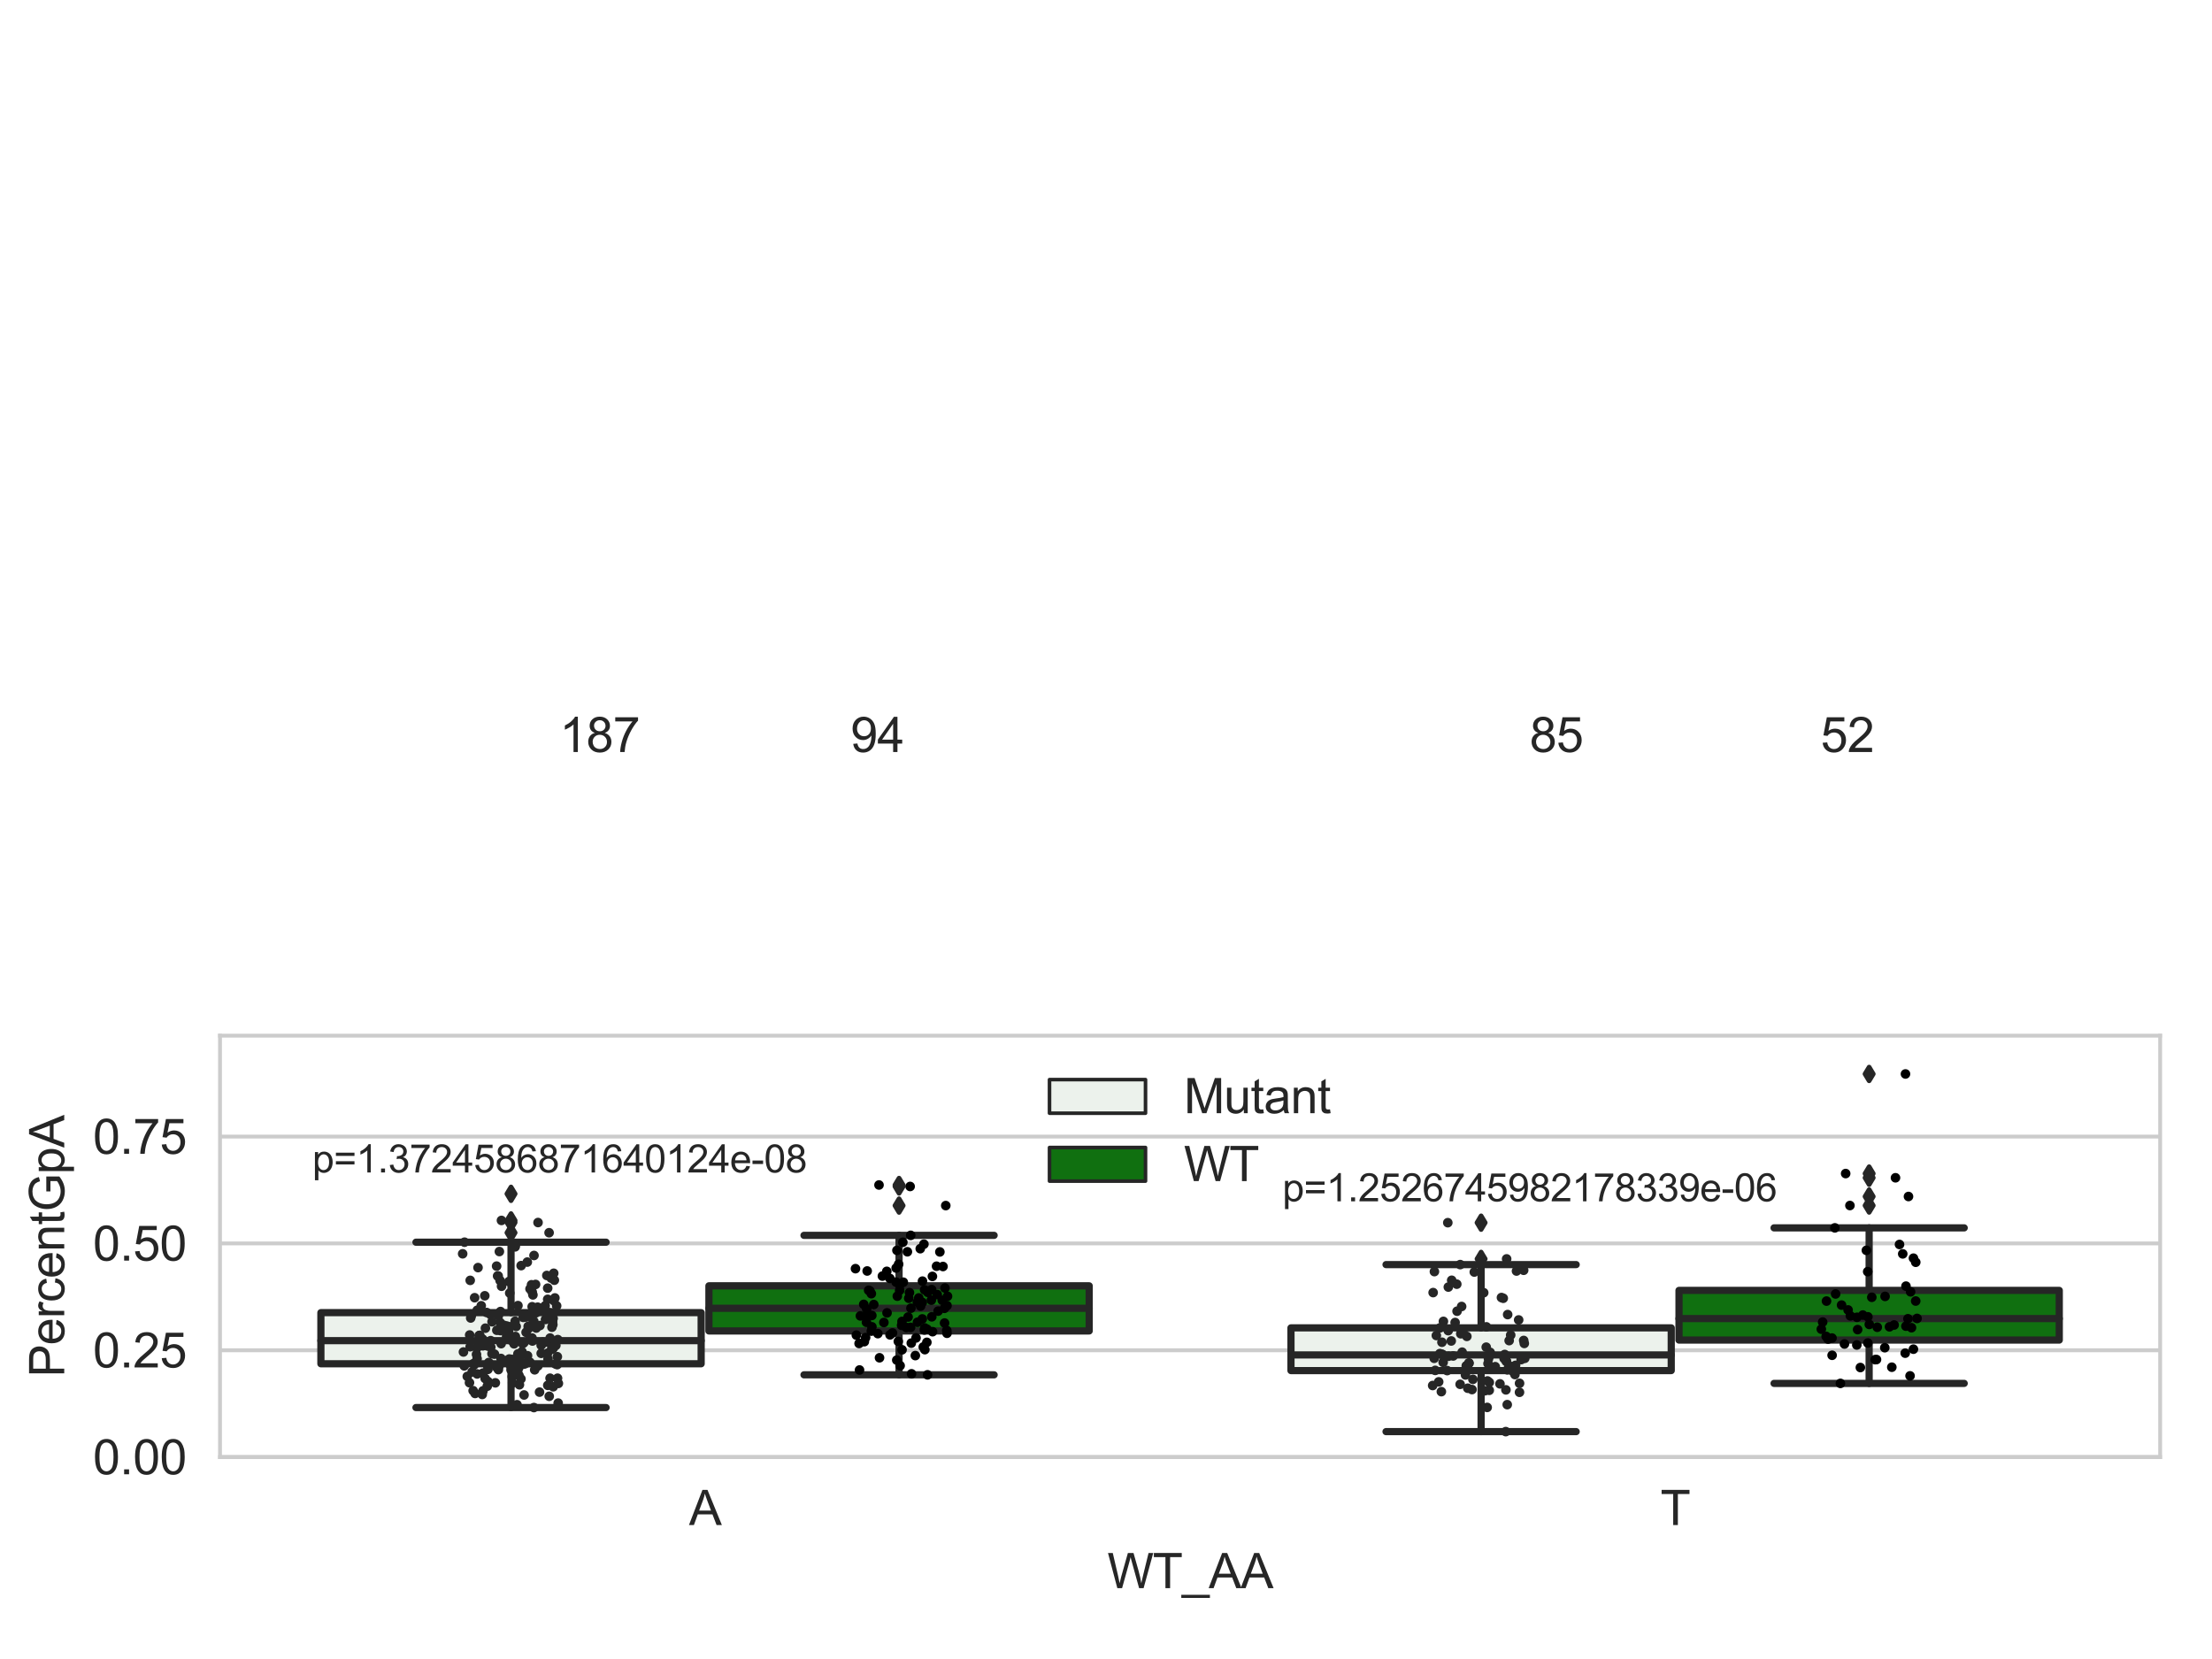 <?xml version="1.0" encoding="utf-8" standalone="no"?>
<!DOCTYPE svg PUBLIC "-//W3C//DTD SVG 1.1//EN"
  "http://www.w3.org/Graphics/SVG/1.1/DTD/svg11.dtd">
<svg xmlns:xlink="http://www.w3.org/1999/xlink" width="460.8pt" height="345.6pt" viewBox="0 0 460.8 345.6" xmlns="http://www.w3.org/2000/svg" version="1.1">
 <defs>
  <style type="text/css">*{stroke-linejoin: round; stroke-linecap: butt}</style>
 </defs>
 <g id="figure_1">
  <g id="patch_1">
   <path d="M 0 345.6 
L 460.8 345.6 
L 460.8 0 
L 0 0 
z
" style="fill: #ffffff"/>
  </g>
  <g id="axes_1">
   <g id="patch_2">
    <path d="M 45.83 303.539 
L 450 303.539 
L 450 215.743 
L 45.83 215.743 
z
" style="fill: #ffffff"/>
   </g>
   <g id="matplotlib.axis_1">
    <g id="xtick_1">
     <g id="text_1">
      <!-- A -->
      <g style="fill: #262626" transform="translate(143.537 317.697)scale(0.1 -0.1)">
       <defs>
        <path id="ArialMT-41" d="M -9 0 
L 1750 4581 
L 2403 4581 
L 4278 0 
L 3588 0 
L 3053 1388 
L 1138 1388 
L 634 0 
L -9 0 
z
M 1313 1881 
L 2866 1881 
L 2388 3150 
Q 2169 3728 2063 4100 
Q 1975 3659 1816 3225 
L 1313 1881 
z
" transform="scale(0.016)"/>
       </defs>
       <use xlink:href="#ArialMT-41"/>
      </g>
     </g>
    </g>
    <g id="xtick_2">
     <g id="text_2">
      <!-- T -->
      <g style="fill: #262626" transform="translate(345.904 317.697)scale(0.1 -0.1)">
       <defs>
        <path id="ArialMT-54" d="M 1659 0 
L 1659 4041 
L 150 4041 
L 150 4581 
L 3781 4581 
L 3781 4041 
L 2266 4041 
L 2266 0 
L 1659 0 
z
" transform="scale(0.016)"/>
       </defs>
       <use xlink:href="#ArialMT-54"/>
      </g>
     </g>
    </g>
    <g id="text_3">
     <!-- WT_AA -->
     <g style="fill: #262626" transform="translate(230.691 330.842)scale(0.1 -0.1)">
      <defs>
       <path id="ArialMT-57" d="M 1294 0 
L 78 4581 
L 700 4581 
L 1397 1578 
Q 1509 1106 1591 641 
Q 1766 1375 1797 1488 
L 2669 4581 
L 3400 4581 
L 4056 2263 
Q 4303 1400 4413 641 
Q 4500 1075 4641 1638 
L 5359 4581 
L 5969 4581 
L 4713 0 
L 4128 0 
L 3163 3491 
Q 3041 3928 3019 4028 
Q 2947 3713 2884 3491 
L 1913 0 
L 1294 0 
z
" transform="scale(0.016)"/>
       <path id="ArialMT-5f" d="M -97 -1272 
L -97 -866 
L 3631 -866 
L 3631 -1272 
L -97 -1272 
z
" transform="scale(0.016)"/>
      </defs>
      <use xlink:href="#ArialMT-57"/>
      <use xlink:href="#ArialMT-54" x="94.385"/>
      <use xlink:href="#ArialMT-5f" x="155.469"/>
      <use xlink:href="#ArialMT-41" x="211.084"/>
      <use xlink:href="#ArialMT-41" x="277.783"/>
     </g>
    </g>
   </g>
   <g id="matplotlib.axis_2">
    <g id="ytick_1">
     <g id="line2d_1">
      <path d="M 45.83 303.539 
L 450 303.539 
" clip-path="url(#pcdfca6699b)" style="fill: none; stroke: #cccccc; stroke-width: 0.8; stroke-linecap: round"/>
     </g>
     <g id="text_4">
      <!-- 0.00 -->
      <g style="fill: #262626" transform="translate(19.369 307.118)scale(0.1 -0.1)">
       <defs>
        <path id="ArialMT-30" d="M 266 2259 
Q 266 3072 433 3567 
Q 600 4063 929 4331 
Q 1259 4600 1759 4600 
Q 2128 4600 2406 4451 
Q 2684 4303 2865 4023 
Q 3047 3744 3150 3342 
Q 3253 2941 3253 2259 
Q 3253 1453 3087 958 
Q 2922 463 2592 192 
Q 2263 -78 1759 -78 
Q 1097 -78 719 397 
Q 266 969 266 2259 
z
M 844 2259 
Q 844 1131 1108 757 
Q 1372 384 1759 384 
Q 2147 384 2411 759 
Q 2675 1134 2675 2259 
Q 2675 3391 2411 3762 
Q 2147 4134 1753 4134 
Q 1366 4134 1134 3806 
Q 844 3388 844 2259 
z
" transform="scale(0.016)"/>
        <path id="ArialMT-2e" d="M 581 0 
L 581 641 
L 1222 641 
L 1222 0 
L 581 0 
z
" transform="scale(0.016)"/>
       </defs>
       <use xlink:href="#ArialMT-30"/>
       <use xlink:href="#ArialMT-2e" x="55.615"/>
       <use xlink:href="#ArialMT-30" x="83.398"/>
       <use xlink:href="#ArialMT-30" x="139.014"/>
      </g>
     </g>
    </g>
    <g id="ytick_2">
     <g id="line2d_2">
      <path d="M 45.83 281.284 
L 450 281.284 
" clip-path="url(#pcdfca6699b)" style="fill: none; stroke: #cccccc; stroke-width: 0.8; stroke-linecap: round"/>
     </g>
     <g id="text_5">
      <!-- 0.25 -->
      <g style="fill: #262626" transform="translate(19.369 284.862)scale(0.1 -0.1)">
       <defs>
        <path id="ArialMT-32" d="M 3222 541 
L 3222 0 
L 194 0 
Q 188 203 259 391 
Q 375 700 629 1000 
Q 884 1300 1366 1694 
Q 2113 2306 2375 2664 
Q 2638 3022 2638 3341 
Q 2638 3675 2398 3904 
Q 2159 4134 1775 4134 
Q 1369 4134 1125 3890 
Q 881 3647 878 3216 
L 300 3275 
Q 359 3922 746 4261 
Q 1134 4600 1788 4600 
Q 2447 4600 2831 4234 
Q 3216 3869 3216 3328 
Q 3216 3053 3103 2787 
Q 2991 2522 2730 2228 
Q 2469 1934 1863 1422 
Q 1356 997 1212 845 
Q 1069 694 975 541 
L 3222 541 
z
" transform="scale(0.016)"/>
        <path id="ArialMT-35" d="M 266 1200 
L 856 1250 
Q 922 819 1161 601 
Q 1400 384 1738 384 
Q 2144 384 2425 690 
Q 2706 997 2706 1503 
Q 2706 1984 2436 2262 
Q 2166 2541 1728 2541 
Q 1456 2541 1237 2417 
Q 1019 2294 894 2097 
L 366 2166 
L 809 4519 
L 3088 4519 
L 3088 3981 
L 1259 3981 
L 1013 2750 
Q 1425 3038 1878 3038 
Q 2478 3038 2890 2622 
Q 3303 2206 3303 1553 
Q 3303 931 2941 478 
Q 2500 -78 1738 -78 
Q 1113 -78 717 272 
Q 322 622 266 1200 
z
" transform="scale(0.016)"/>
       </defs>
       <use xlink:href="#ArialMT-30"/>
       <use xlink:href="#ArialMT-2e" x="55.615"/>
       <use xlink:href="#ArialMT-32" x="83.398"/>
       <use xlink:href="#ArialMT-35" x="139.014"/>
      </g>
     </g>
    </g>
    <g id="ytick_3">
     <g id="line2d_3">
      <path d="M 45.83 259.028 
L 450 259.028 
" clip-path="url(#pcdfca6699b)" style="fill: none; stroke: #cccccc; stroke-width: 0.8; stroke-linecap: round"/>
     </g>
     <g id="text_6">
      <!-- 0.50 -->
      <g style="fill: #262626" transform="translate(19.369 262.607)scale(0.1 -0.1)">
       <use xlink:href="#ArialMT-30"/>
       <use xlink:href="#ArialMT-2e" x="55.615"/>
       <use xlink:href="#ArialMT-35" x="83.398"/>
       <use xlink:href="#ArialMT-30" x="139.014"/>
      </g>
     </g>
    </g>
    <g id="ytick_4">
     <g id="line2d_4">
      <path d="M 45.83 236.773 
L 450 236.773 
" clip-path="url(#pcdfca6699b)" style="fill: none; stroke: #cccccc; stroke-width: 0.8; stroke-linecap: round"/>
     </g>
     <g id="text_7">
      <!-- 0.75 -->
      <g style="fill: #262626" transform="translate(19.369 240.352)scale(0.1 -0.1)">
       <defs>
        <path id="ArialMT-37" d="M 303 3981 
L 303 4522 
L 3269 4522 
L 3269 4084 
Q 2831 3619 2401 2847 
Q 1972 2075 1738 1259 
Q 1569 684 1522 0 
L 944 0 
Q 953 541 1156 1306 
Q 1359 2072 1739 2783 
Q 2119 3494 2547 3981 
L 303 3981 
z
" transform="scale(0.016)"/>
       </defs>
       <use xlink:href="#ArialMT-30"/>
       <use xlink:href="#ArialMT-2e" x="55.615"/>
       <use xlink:href="#ArialMT-37" x="83.398"/>
       <use xlink:href="#ArialMT-35" x="139.014"/>
      </g>
     </g>
    </g>
    <g id="text_8">
     <!-- PercentGpA -->
     <g style="fill: #262626" transform="translate(13.382 286.876)rotate(-90)scale(0.1 -0.1)">
      <defs>
       <path id="ArialMT-50" d="M 494 0 
L 494 4581 
L 2222 4581 
Q 2678 4581 2919 4538 
Q 3256 4481 3484 4323 
Q 3713 4166 3852 3881 
Q 3991 3597 3991 3256 
Q 3991 2672 3619 2267 
Q 3247 1863 2275 1863 
L 1100 1863 
L 1100 0 
L 494 0 
z
M 1100 2403 
L 2284 2403 
Q 2872 2403 3119 2622 
Q 3366 2841 3366 3238 
Q 3366 3525 3220 3729 
Q 3075 3934 2838 4000 
Q 2684 4041 2272 4041 
L 1100 4041 
L 1100 2403 
z
" transform="scale(0.016)"/>
       <path id="ArialMT-65" d="M 2694 1069 
L 3275 997 
Q 3138 488 2766 206 
Q 2394 -75 1816 -75 
Q 1088 -75 661 373 
Q 234 822 234 1631 
Q 234 2469 665 2931 
Q 1097 3394 1784 3394 
Q 2450 3394 2872 2941 
Q 3294 2488 3294 1666 
Q 3294 1616 3291 1516 
L 816 1516 
Q 847 969 1125 678 
Q 1403 388 1819 388 
Q 2128 388 2347 550 
Q 2566 713 2694 1069 
z
M 847 1978 
L 2700 1978 
Q 2663 2397 2488 2606 
Q 2219 2931 1791 2931 
Q 1403 2931 1139 2672 
Q 875 2413 847 1978 
z
" transform="scale(0.016)"/>
       <path id="ArialMT-72" d="M 416 0 
L 416 3319 
L 922 3319 
L 922 2816 
Q 1116 3169 1280 3281 
Q 1444 3394 1641 3394 
Q 1925 3394 2219 3213 
L 2025 2691 
Q 1819 2813 1613 2813 
Q 1428 2813 1281 2702 
Q 1134 2591 1072 2394 
Q 978 2094 978 1738 
L 978 0 
L 416 0 
z
" transform="scale(0.016)"/>
       <path id="ArialMT-63" d="M 2588 1216 
L 3141 1144 
Q 3050 572 2676 248 
Q 2303 -75 1759 -75 
Q 1078 -75 664 370 
Q 250 816 250 1647 
Q 250 2184 428 2587 
Q 606 2991 970 3192 
Q 1334 3394 1763 3394 
Q 2303 3394 2647 3120 
Q 2991 2847 3088 2344 
L 2541 2259 
Q 2463 2594 2264 2762 
Q 2066 2931 1784 2931 
Q 1359 2931 1093 2626 
Q 828 2322 828 1663 
Q 828 994 1084 691 
Q 1341 388 1753 388 
Q 2084 388 2306 591 
Q 2528 794 2588 1216 
z
" transform="scale(0.016)"/>
       <path id="ArialMT-6e" d="M 422 0 
L 422 3319 
L 928 3319 
L 928 2847 
Q 1294 3394 1984 3394 
Q 2284 3394 2536 3286 
Q 2788 3178 2913 3003 
Q 3038 2828 3088 2588 
Q 3119 2431 3119 2041 
L 3119 0 
L 2556 0 
L 2556 2019 
Q 2556 2363 2490 2533 
Q 2425 2703 2258 2804 
Q 2091 2906 1866 2906 
Q 1506 2906 1245 2678 
Q 984 2450 984 1813 
L 984 0 
L 422 0 
z
" transform="scale(0.016)"/>
       <path id="ArialMT-74" d="M 1650 503 
L 1731 6 
Q 1494 -44 1306 -44 
Q 1000 -44 831 53 
Q 663 150 594 308 
Q 525 466 525 972 
L 525 2881 
L 113 2881 
L 113 3319 
L 525 3319 
L 525 4141 
L 1084 4478 
L 1084 3319 
L 1650 3319 
L 1650 2881 
L 1084 2881 
L 1084 941 
Q 1084 700 1114 631 
Q 1144 563 1211 522 
Q 1278 481 1403 481 
Q 1497 481 1650 503 
z
" transform="scale(0.016)"/>
       <path id="ArialMT-47" d="M 2638 1797 
L 2638 2334 
L 4578 2338 
L 4578 638 
Q 4131 281 3656 101 
Q 3181 -78 2681 -78 
Q 2006 -78 1454 211 
Q 903 500 622 1047 
Q 341 1594 341 2269 
Q 341 2938 620 3517 
Q 900 4097 1425 4378 
Q 1950 4659 2634 4659 
Q 3131 4659 3532 4498 
Q 3934 4338 4162 4050 
Q 4391 3763 4509 3300 
L 3963 3150 
Q 3859 3500 3706 3700 
Q 3553 3900 3268 4020 
Q 2984 4141 2638 4141 
Q 2222 4141 1919 4014 
Q 1616 3888 1430 3681 
Q 1244 3475 1141 3228 
Q 966 2803 966 2306 
Q 966 1694 1177 1281 
Q 1388 869 1791 669 
Q 2194 469 2647 469 
Q 3041 469 3416 620 
Q 3791 772 3984 944 
L 3984 1797 
L 2638 1797 
z
" transform="scale(0.016)"/>
       <path id="ArialMT-70" d="M 422 -1272 
L 422 3319 
L 934 3319 
L 934 2888 
Q 1116 3141 1344 3267 
Q 1572 3394 1897 3394 
Q 2322 3394 2647 3175 
Q 2972 2956 3137 2557 
Q 3303 2159 3303 1684 
Q 3303 1175 3120 767 
Q 2938 359 2589 142 
Q 2241 -75 1856 -75 
Q 1575 -75 1351 44 
Q 1128 163 984 344 
L 984 -1272 
L 422 -1272 
z
M 931 1641 
Q 931 1000 1190 694 
Q 1450 388 1819 388 
Q 2194 388 2461 705 
Q 2728 1022 2728 1688 
Q 2728 2322 2467 2637 
Q 2206 2953 1844 2953 
Q 1484 2953 1207 2617 
Q 931 2281 931 1641 
z
" transform="scale(0.016)"/>
      </defs>
      <use xlink:href="#ArialMT-50"/>
      <use xlink:href="#ArialMT-65" x="66.699"/>
      <use xlink:href="#ArialMT-72" x="122.314"/>
      <use xlink:href="#ArialMT-63" x="155.615"/>
      <use xlink:href="#ArialMT-65" x="205.615"/>
      <use xlink:href="#ArialMT-6e" x="261.23"/>
      <use xlink:href="#ArialMT-74" x="316.846"/>
      <use xlink:href="#ArialMT-47" x="344.629"/>
      <use xlink:href="#ArialMT-70" x="422.412"/>
      <use xlink:href="#ArialMT-41" x="478.027"/>
     </g>
    </g>
   </g>
   <g id="patch_3">
    <path d="M 66.847 284.096 
L 146.064 284.096 
L 146.064 273.449 
L 66.847 273.449 
L 66.847 284.096 
z
" clip-path="url(#pcdfca6699b)" style="fill: #ecf2ec; stroke: #262626; stroke-width: 1.5; stroke-linejoin: miter"/>
   </g>
   <g id="patch_4">
    <path d="M 147.681 277.263 
L 226.898 277.263 
L 226.898 267.86 
L 147.681 267.86 
L 147.681 277.263 
z
" clip-path="url(#pcdfca6699b)" style="fill: #107010; stroke: #262626; stroke-width: 1.5; stroke-linejoin: miter"/>
   </g>
   <g id="patch_5">
    <path d="M 268.932 285.519 
L 348.149 285.519 
L 348.149 276.62 
L 268.932 276.62 
L 268.932 285.519 
z
" clip-path="url(#pcdfca6699b)" style="fill: #ecf2ec; stroke: #262626; stroke-width: 1.5; stroke-linejoin: miter"/>
   </g>
   <g id="patch_6">
    <path d="M 349.766 279.161 
L 428.983 279.161 
L 428.983 268.814 
L 349.766 268.814 
L 349.766 279.161 
z
" clip-path="url(#pcdfca6699b)" style="fill: #107010; stroke: #262626; stroke-width: 1.5; stroke-linejoin: miter"/>
   </g>
   <g id="patch_7">
    <path d="M 146.873 303.539 
L 146.873 303.539 
L 146.873 303.539 
L 146.873 303.539 
z
" clip-path="url(#pcdfca6699b)" style="fill: #ecf2ec; stroke: #262626; stroke-width: 0.75; stroke-linejoin: miter"/>
   </g>
   <g id="patch_8">
    <path d="M 146.873 303.539 
L 146.873 303.539 
L 146.873 303.539 
L 146.873 303.539 
z
" clip-path="url(#pcdfca6699b)" style="fill: #107010; stroke: #262626; stroke-width: 0.75; stroke-linejoin: miter"/>
   </g>
   <g id="PathCollection_1"/>
   <g id="PathCollection_2"/>
   <g id="line2d_5">
    <path d="M 106.456 284.096 
L 106.456 293.22 
" clip-path="url(#pcdfca6699b)" style="fill: none; stroke: #262626; stroke-width: 1.5; stroke-linecap: round"/>
   </g>
   <g id="line2d_6">
    <path d="M 106.456 273.449 
L 106.456 258.773 
" clip-path="url(#pcdfca6699b)" style="fill: none; stroke: #262626; stroke-width: 1.5; stroke-linecap: round"/>
   </g>
   <g id="line2d_7">
    <path d="M 86.651 293.22 
L 126.26 293.22 
" clip-path="url(#pcdfca6699b)" style="fill: none; stroke: #262626; stroke-width: 1.5; stroke-linecap: round"/>
   </g>
   <g id="line2d_8">
    <path d="M 86.651 258.773 
L 126.26 258.773 
" clip-path="url(#pcdfca6699b)" style="fill: none; stroke: #262626; stroke-width: 1.5; stroke-linecap: round"/>
   </g>
   <g id="line2d_9">
    <defs>
     <path id="m26006b6778" d="M -0 1.414 
L 0.849 0 
L 0 -1.414 
L -0.849 -0 
z
" style="stroke: #262626; stroke-linejoin: miter"/>
    </defs>
    <g clip-path="url(#pcdfca6699b)">
     <use xlink:href="#m26006b6778" x="106.456" y="254.239" style="fill: #262626; stroke: #262626; stroke-linejoin: miter"/>
     <use xlink:href="#m26006b6778" x="106.456" y="254.676" style="fill: #262626; stroke: #262626; stroke-linejoin: miter"/>
     <use xlink:href="#m26006b6778" x="106.456" y="256.798" style="fill: #262626; stroke: #262626; stroke-linejoin: miter"/>
     <use xlink:href="#m26006b6778" x="106.456" y="248.695" style="fill: #262626; stroke: #262626; stroke-linejoin: miter"/>
    </g>
   </g>
   <g id="line2d_10">
    <path d="M 187.29 277.263 
L 187.29 286.401 
" clip-path="url(#pcdfca6699b)" style="fill: none; stroke: #262626; stroke-width: 1.5; stroke-linecap: round"/>
   </g>
   <g id="line2d_11">
    <path d="M 187.29 267.86 
L 187.29 257.345 
" clip-path="url(#pcdfca6699b)" style="fill: none; stroke: #262626; stroke-width: 1.5; stroke-linecap: round"/>
   </g>
   <g id="line2d_12">
    <path d="M 167.485 286.401 
L 207.094 286.401 
" clip-path="url(#pcdfca6699b)" style="fill: none; stroke: #262626; stroke-width: 1.5; stroke-linecap: round"/>
   </g>
   <g id="line2d_13">
    <path d="M 167.485 257.345 
L 207.094 257.345 
" clip-path="url(#pcdfca6699b)" style="fill: none; stroke: #262626; stroke-width: 1.5; stroke-linecap: round"/>
   </g>
   <g id="line2d_14">
    <g clip-path="url(#pcdfca6699b)">
     <use xlink:href="#m26006b6778" x="187.29" y="246.855" style="fill: #262626; stroke: #262626; stroke-linejoin: miter"/>
     <use xlink:href="#m26006b6778" x="187.29" y="247.162" style="fill: #262626; stroke: #262626; stroke-linejoin: miter"/>
     <use xlink:href="#m26006b6778" x="187.29" y="251.145" style="fill: #262626; stroke: #262626; stroke-linejoin: miter"/>
    </g>
   </g>
   <g id="line2d_15">
    <path d="M 308.541 285.519 
L 308.541 298.232 
" clip-path="url(#pcdfca6699b)" style="fill: none; stroke: #262626; stroke-width: 1.5; stroke-linecap: round"/>
   </g>
   <g id="line2d_16">
    <path d="M 308.541 276.62 
L 308.541 263.437 
" clip-path="url(#pcdfca6699b)" style="fill: none; stroke: #262626; stroke-width: 1.5; stroke-linecap: round"/>
   </g>
   <g id="line2d_17">
    <path d="M 288.736 298.232 
L 328.345 298.232 
" clip-path="url(#pcdfca6699b)" style="fill: none; stroke: #262626; stroke-width: 1.5; stroke-linecap: round"/>
   </g>
   <g id="line2d_18">
    <path d="M 288.736 263.437 
L 328.345 263.437 
" clip-path="url(#pcdfca6699b)" style="fill: none; stroke: #262626; stroke-width: 1.5; stroke-linecap: round"/>
   </g>
   <g id="line2d_19">
    <g clip-path="url(#pcdfca6699b)">
     <use xlink:href="#m26006b6778" x="308.541" y="254.708" style="fill: #262626; stroke: #262626; stroke-linejoin: miter"/>
     <use xlink:href="#m26006b6778" x="308.541" y="262.251" style="fill: #262626; stroke: #262626; stroke-linejoin: miter"/>
    </g>
   </g>
   <g id="line2d_20">
    <path d="M 389.375 279.161 
L 389.375 288.186 
" clip-path="url(#pcdfca6699b)" style="fill: none; stroke: #262626; stroke-width: 1.5; stroke-linecap: round"/>
   </g>
   <g id="line2d_21">
    <path d="M 389.375 268.814 
L 389.375 255.787 
" clip-path="url(#pcdfca6699b)" style="fill: none; stroke: #262626; stroke-width: 1.5; stroke-linecap: round"/>
   </g>
   <g id="line2d_22">
    <path d="M 369.57 288.186 
L 409.179 288.186 
" clip-path="url(#pcdfca6699b)" style="fill: none; stroke: #262626; stroke-width: 1.5; stroke-linecap: round"/>
   </g>
   <g id="line2d_23">
    <path d="M 369.57 255.787 
L 409.179 255.787 
" clip-path="url(#pcdfca6699b)" style="fill: none; stroke: #262626; stroke-width: 1.5; stroke-linecap: round"/>
   </g>
   <g id="line2d_24">
    <g clip-path="url(#pcdfca6699b)">
     <use xlink:href="#m26006b6778" x="389.375" y="249.253" style="fill: #262626; stroke: #262626; stroke-linejoin: miter"/>
     <use xlink:href="#m26006b6778" x="389.375" y="245.353" style="fill: #262626; stroke: #262626; stroke-linejoin: miter"/>
     <use xlink:href="#m26006b6778" x="389.375" y="223.725" style="fill: #262626; stroke: #262626; stroke-linejoin: miter"/>
     <use xlink:href="#m26006b6778" x="389.375" y="251.132" style="fill: #262626; stroke: #262626; stroke-linejoin: miter"/>
     <use xlink:href="#m26006b6778" x="389.375" y="244.474" style="fill: #262626; stroke: #262626; stroke-linejoin: miter"/>
    </g>
   </g>
   <g id="line2d_25">
    <path d="M 66.847 279.282 
L 146.064 279.282 
" clip-path="url(#pcdfca6699b)" style="fill: none; stroke: #262626; stroke-width: 1.5; stroke-linecap: round"/>
   </g>
   <g id="line2d_26">
    <path d="M 147.681 272.532 
L 226.898 272.532 
" clip-path="url(#pcdfca6699b)" style="fill: none; stroke: #262626; stroke-width: 1.5; stroke-linecap: round"/>
   </g>
   <g id="line2d_27">
    <path d="M 268.932 282.26 
L 348.149 282.26 
" clip-path="url(#pcdfca6699b)" style="fill: none; stroke: #262626; stroke-width: 1.5; stroke-linecap: round"/>
   </g>
   <g id="line2d_28">
    <path d="M 349.766 274.687 
L 428.983 274.687 
" clip-path="url(#pcdfca6699b)" style="fill: none; stroke: #262626; stroke-width: 1.5; stroke-linecap: round"/>
   </g>
   <g id="patch_9">
    <path d="M 45.83 303.539 
L 45.83 215.743 
" style="fill: none; stroke: #cccccc; stroke-width: 0.8; stroke-linejoin: miter; stroke-linecap: square"/>
   </g>
   <g id="patch_10">
    <path d="M 450 303.539 
L 450 215.743 
" style="fill: none; stroke: #cccccc; stroke-width: 0.8; stroke-linejoin: miter; stroke-linecap: square"/>
   </g>
   <g id="patch_11">
    <path d="M 45.83 303.539 
L 450 303.539 
" style="fill: none; stroke: #cccccc; stroke-width: 0.8; stroke-linejoin: miter; stroke-linecap: square"/>
   </g>
   <g id="patch_12">
    <path d="M 45.83 215.743 
L 450 215.743 
" style="fill: none; stroke: #cccccc; stroke-width: 0.8; stroke-linejoin: miter; stroke-linecap: square"/>
   </g>
   <g id="PathCollection_3">
    <defs>
     <path id="C0_0_e5af97fc93" d="M 0 1 
C 0.265 1 0.52 0.895 0.707 0.707 
C 0.895 0.52 1 0.265 1 -0 
C 1 -0.265 0.895 -0.52 0.707 -0.707 
C 0.52 -0.895 0.265 -1 0 -1 
C -0.265 -1 -0.52 -0.895 -0.707 -0.707 
C -0.895 -0.52 -1 -0.265 -1 0 
C -1 0.265 -0.895 0.52 -0.707 0.707 
C -0.52 0.895 -0.265 1 0 1 
z
"/>
    </defs>
    <g clip-path="url(#pcdfca6699b)">
     <use xlink:href="#C0_0_e5af97fc93" x="116.073" y="284.28" style="fill: #262626"/>
    </g>
    <g clip-path="url(#pcdfca6699b)">
     <use xlink:href="#C0_0_e5af97fc93" x="100.459" y="290.49" style="fill: #262626"/>
    </g>
    <g clip-path="url(#pcdfca6699b)">
     <use xlink:href="#C0_0_e5af97fc93" x="104.265" y="273.217" style="fill: #262626"/>
    </g>
    <g clip-path="url(#pcdfca6699b)">
     <use xlink:href="#C0_0_e5af97fc93" x="106.223" y="276.39" style="fill: #262626"/>
    </g>
    <g clip-path="url(#pcdfca6699b)">
     <use xlink:href="#C0_0_e5af97fc93" x="107.316" y="275.238" style="fill: #262626"/>
    </g>
    <g clip-path="url(#pcdfca6699b)">
     <use xlink:href="#C0_0_e5af97fc93" x="114.591" y="287.105" style="fill: #262626"/>
    </g>
    <g clip-path="url(#pcdfca6699b)">
     <use xlink:href="#C0_0_e5af97fc93" x="101.664" y="287.804" style="fill: #262626"/>
    </g>
    <g clip-path="url(#pcdfca6699b)">
     <use xlink:href="#C0_0_e5af97fc93" x="106.706" y="286.771" style="fill: #262626"/>
    </g>
    <g clip-path="url(#pcdfca6699b)">
     <use xlink:href="#C0_0_e5af97fc93" x="101.649" y="285.262" style="fill: #262626"/>
    </g>
    <g clip-path="url(#pcdfca6699b)">
     <use xlink:href="#C0_0_e5af97fc93" x="111.016" y="269.75" style="fill: #262626"/>
    </g>
    <g clip-path="url(#pcdfca6699b)">
     <use xlink:href="#C0_0_e5af97fc93" x="111.571" y="267.572" style="fill: #262626"/>
    </g>
    <g clip-path="url(#pcdfca6699b)">
     <use xlink:href="#C0_0_e5af97fc93" x="115.352" y="265.245" style="fill: #262626"/>
    </g>
    <g clip-path="url(#pcdfca6699b)">
     <use xlink:href="#C0_0_e5af97fc93" x="98.788" y="284.308" style="fill: #262626"/>
    </g>
    <g clip-path="url(#pcdfca6699b)">
     <use xlink:href="#C0_0_e5af97fc93" x="109.228" y="273.812" style="fill: #262626"/>
    </g>
    <g clip-path="url(#pcdfca6699b)">
     <use xlink:href="#C0_0_e5af97fc93" x="106.456" y="285.349" style="fill: #262626"/>
    </g>
    <g clip-path="url(#pcdfca6699b)">
     <use xlink:href="#C0_0_e5af97fc93" x="115.119" y="275.355" style="fill: #262626"/>
    </g>
    <g clip-path="url(#pcdfca6699b)">
     <use xlink:href="#C0_0_e5af97fc93" x="114.064" y="281.896" style="fill: #262626"/>
    </g>
    <g clip-path="url(#pcdfca6699b)">
     <use xlink:href="#C0_0_e5af97fc93" x="99.337" y="280.825" style="fill: #262626"/>
    </g>
    <g clip-path="url(#pcdfca6699b)">
     <use xlink:href="#C0_0_e5af97fc93" x="101.066" y="287.164" style="fill: #262626"/>
    </g>
    <g clip-path="url(#pcdfca6699b)">
     <use xlink:href="#C0_0_e5af97fc93" x="104.334" y="276.436" style="fill: #262626"/>
    </g>
    <g clip-path="url(#pcdfca6699b)">
     <use xlink:href="#C0_0_e5af97fc93" x="110.858" y="272.215" style="fill: #262626"/>
    </g>
    <g clip-path="url(#pcdfca6699b)">
     <use xlink:href="#C0_0_e5af97fc93" x="112.485" y="276.128" style="fill: #262626"/>
    </g>
    <g clip-path="url(#pcdfca6699b)">
     <use xlink:href="#C0_0_e5af97fc93" x="106.184" y="269.372" style="fill: #262626"/>
    </g>
    <g clip-path="url(#pcdfca6699b)">
     <use xlink:href="#C0_0_e5af97fc93" x="105.535" y="278.392" style="fill: #262626"/>
    </g>
    <g clip-path="url(#pcdfca6699b)">
     <use xlink:href="#C0_0_e5af97fc93" x="115.245" y="288.888" style="fill: #262626"/>
    </g>
    <g clip-path="url(#pcdfca6699b)">
     <use xlink:href="#C0_0_e5af97fc93" x="110.836" y="275.917" style="fill: #262626"/>
    </g>
    <g clip-path="url(#pcdfca6699b)">
     <use xlink:href="#C0_0_e5af97fc93" x="104.464" y="254.239" style="fill: #262626"/>
    </g>
    <g clip-path="url(#pcdfca6699b)">
     <use xlink:href="#C0_0_e5af97fc93" x="107.487" y="285.84" style="fill: #262626"/>
    </g>
    <g clip-path="url(#pcdfca6699b)">
     <use xlink:href="#C0_0_e5af97fc93" x="105.574" y="276.237" style="fill: #262626"/>
    </g>
    <g clip-path="url(#pcdfca6699b)">
     <use xlink:href="#C0_0_e5af97fc93" x="103.185" y="288.069" style="fill: #262626"/>
    </g>
    <g clip-path="url(#pcdfca6699b)">
     <use xlink:href="#C0_0_e5af97fc93" x="115.247" y="280.859" style="fill: #262626"/>
    </g>
    <g clip-path="url(#pcdfca6699b)">
     <use xlink:href="#C0_0_e5af97fc93" x="108.882" y="279.902" style="fill: #262626"/>
    </g>
    <g clip-path="url(#pcdfca6699b)">
     <use xlink:href="#C0_0_e5af97fc93" x="108.563" y="263.652" style="fill: #262626"/>
    </g>
    <g clip-path="url(#pcdfca6699b)">
     <use xlink:href="#C0_0_e5af97fc93" x="115.169" y="275.944" style="fill: #262626"/>
    </g>
    <g clip-path="url(#pcdfca6699b)">
     <use xlink:href="#C0_0_e5af97fc93" x="106.088" y="283.107" style="fill: #262626"/>
    </g>
    <g clip-path="url(#pcdfca6699b)">
     <use xlink:href="#C0_0_e5af97fc93" x="115.596" y="270.383" style="fill: #262626"/>
    </g>
    <g clip-path="url(#pcdfca6699b)">
     <use xlink:href="#C0_0_e5af97fc93" x="107.828" y="285.696" style="fill: #262626"/>
    </g>
    <g clip-path="url(#pcdfca6699b)">
     <use xlink:href="#C0_0_e5af97fc93" x="107.805" y="283.645" style="fill: #262626"/>
    </g>
    <g clip-path="url(#pcdfca6699b)">
     <use xlink:href="#C0_0_e5af97fc93" x="111.224" y="293.22" style="fill: #262626"/>
    </g>
    <g clip-path="url(#pcdfca6699b)">
     <use xlink:href="#C0_0_e5af97fc93" x="98.638" y="284.062" style="fill: #262626"/>
    </g>
    <g clip-path="url(#pcdfca6699b)">
     <use xlink:href="#C0_0_e5af97fc93" x="112.004" y="272.312" style="fill: #262626"/>
    </g>
    <g clip-path="url(#pcdfca6699b)">
     <use xlink:href="#C0_0_e5af97fc93" x="108.209" y="288.47" style="fill: #262626"/>
    </g>
    <g clip-path="url(#pcdfca6699b)">
     <use xlink:href="#C0_0_e5af97fc93" x="108.734" y="281.58" style="fill: #262626"/>
    </g>
    <g clip-path="url(#pcdfca6699b)">
     <use xlink:href="#C0_0_e5af97fc93" x="106.364" y="284.501" style="fill: #262626"/>
    </g>
    <g clip-path="url(#pcdfca6699b)">
     <use xlink:href="#C0_0_e5af97fc93" x="98.974" y="290.281" style="fill: #262626"/>
    </g>
    <g clip-path="url(#pcdfca6699b)">
     <use xlink:href="#C0_0_e5af97fc93" x="96.546" y="281.64" style="fill: #262626"/>
    </g>
    <g clip-path="url(#pcdfca6699b)">
     <use xlink:href="#C0_0_e5af97fc93" x="100.62" y="289.738" style="fill: #262626"/>
    </g>
    <g clip-path="url(#pcdfca6699b)">
     <use xlink:href="#C0_0_e5af97fc93" x="100.614" y="286.041" style="fill: #262626"/>
    </g>
    <g clip-path="url(#pcdfca6699b)">
     <use xlink:href="#C0_0_e5af97fc93" x="99.4" y="286.217" style="fill: #262626"/>
    </g>
    <g clip-path="url(#pcdfca6699b)">
     <use xlink:href="#C0_0_e5af97fc93" x="115.368" y="270.948" style="fill: #262626"/>
    </g>
    <g clip-path="url(#pcdfca6699b)">
     <use xlink:href="#C0_0_e5af97fc93" x="107.897" y="271.981" style="fill: #262626"/>
    </g>
    <g clip-path="url(#pcdfca6699b)">
     <use xlink:href="#C0_0_e5af97fc93" x="114.813" y="266.249" style="fill: #262626"/>
    </g>
    <g clip-path="url(#pcdfca6699b)">
     <use xlink:href="#C0_0_e5af97fc93" x="107.087" y="279.945" style="fill: #262626"/>
    </g>
    <g clip-path="url(#pcdfca6699b)">
     <use xlink:href="#C0_0_e5af97fc93" x="106.784" y="288.095" style="fill: #262626"/>
    </g>
    <g clip-path="url(#pcdfca6699b)">
     <use xlink:href="#C0_0_e5af97fc93" x="116.145" y="287.106" style="fill: #262626"/>
    </g>
    <g clip-path="url(#pcdfca6699b)">
     <use xlink:href="#C0_0_e5af97fc93" x="98.2" y="274.037" style="fill: #262626"/>
    </g>
    <g clip-path="url(#pcdfca6699b)">
     <use xlink:href="#C0_0_e5af97fc93" x="99.388" y="283.048" style="fill: #262626"/>
    </g>
    <g clip-path="url(#pcdfca6699b)">
     <use xlink:href="#C0_0_e5af97fc93" x="104.365" y="282.993" style="fill: #262626"/>
    </g>
    <g clip-path="url(#pcdfca6699b)">
     <use xlink:href="#C0_0_e5af97fc93" x="109.08" y="284.173" style="fill: #262626"/>
    </g>
    <g clip-path="url(#pcdfca6699b)">
     <use xlink:href="#C0_0_e5af97fc93" x="100.251" y="272.008" style="fill: #262626"/>
    </g>
    <g clip-path="url(#pcdfca6699b)">
     <use xlink:href="#C0_0_e5af97fc93" x="115.697" y="284.12" style="fill: #262626"/>
    </g>
    <g clip-path="url(#pcdfca6699b)">
     <use xlink:href="#C0_0_e5af97fc93" x="113.636" y="274.873" style="fill: #262626"/>
    </g>
    <g clip-path="url(#pcdfca6699b)">
     <use xlink:href="#C0_0_e5af97fc93" x="106.567" y="279.239" style="fill: #262626"/>
    </g>
    <g clip-path="url(#pcdfca6699b)">
     <use xlink:href="#C0_0_e5af97fc93" x="114.499" y="279.27" style="fill: #262626"/>
    </g>
    <g clip-path="url(#pcdfca6699b)">
     <use xlink:href="#C0_0_e5af97fc93" x="104.029" y="260.719" style="fill: #262626"/>
    </g>
    <g clip-path="url(#pcdfca6699b)">
     <use xlink:href="#C0_0_e5af97fc93" x="114.981" y="280.925" style="fill: #262626"/>
    </g>
    <g clip-path="url(#pcdfca6699b)">
     <use xlink:href="#C0_0_e5af97fc93" x="99.411" y="272.955" style="fill: #262626"/>
    </g>
    <g clip-path="url(#pcdfca6699b)">
     <use xlink:href="#C0_0_e5af97fc93" x="99.796" y="278.233" style="fill: #262626"/>
    </g>
    <g clip-path="url(#pcdfca6699b)">
     <use xlink:href="#C0_0_e5af97fc93" x="98.352" y="285.8" style="fill: #262626"/>
    </g>
    <g clip-path="url(#pcdfca6699b)">
     <use xlink:href="#C0_0_e5af97fc93" x="110.072" y="276.781" style="fill: #262626"/>
    </g>
    <g clip-path="url(#pcdfca6699b)">
     <use xlink:href="#C0_0_e5af97fc93" x="100.3" y="279.422" style="fill: #262626"/>
    </g>
    <g clip-path="url(#pcdfca6699b)">
     <use xlink:href="#C0_0_e5af97fc93" x="105.719" y="283.398" style="fill: #262626"/>
    </g>
    <g clip-path="url(#pcdfca6699b)">
     <use xlink:href="#C0_0_e5af97fc93" x="105.195" y="283.682" style="fill: #262626"/>
    </g>
    <g clip-path="url(#pcdfca6699b)">
     <use xlink:href="#C0_0_e5af97fc93" x="108.238" y="283.177" style="fill: #262626"/>
    </g>
    <g clip-path="url(#pcdfca6699b)">
     <use xlink:href="#C0_0_e5af97fc93" x="103.454" y="263.757" style="fill: #262626"/>
    </g>
    <g clip-path="url(#pcdfca6699b)">
     <use xlink:href="#C0_0_e5af97fc93" x="100.537" y="278.964" style="fill: #262626"/>
    </g>
    <g clip-path="url(#pcdfca6699b)">
     <use xlink:href="#C0_0_e5af97fc93" x="96.381" y="261.186" style="fill: #262626"/>
    </g>
    <g clip-path="url(#pcdfca6699b)">
     <use xlink:href="#C0_0_e5af97fc93" x="97.944" y="280.55" style="fill: #262626"/>
    </g>
    <g clip-path="url(#pcdfca6699b)">
     <use xlink:href="#C0_0_e5af97fc93" x="104.257" y="277.19" style="fill: #262626"/>
    </g>
    <g clip-path="url(#pcdfca6699b)">
     <use xlink:href="#C0_0_e5af97fc93" x="105.949" y="277.43" style="fill: #262626"/>
    </g>
    <g clip-path="url(#pcdfca6699b)">
     <use xlink:href="#C0_0_e5af97fc93" x="113.57" y="272.018" style="fill: #262626"/>
    </g>
    <g clip-path="url(#pcdfca6699b)">
     <use xlink:href="#C0_0_e5af97fc93" x="111.246" y="261.537" style="fill: #262626"/>
    </g>
    <g clip-path="url(#pcdfca6699b)">
     <use xlink:href="#C0_0_e5af97fc93" x="116.104" y="282.626" style="fill: #262626"/>
    </g>
    <g clip-path="url(#pcdfca6699b)">
     <use xlink:href="#C0_0_e5af97fc93" x="107.365" y="278.418" style="fill: #262626"/>
    </g>
    <g clip-path="url(#pcdfca6699b)">
     <use xlink:href="#C0_0_e5af97fc93" x="102.213" y="279.282" style="fill: #262626"/>
    </g>
    <g clip-path="url(#pcdfca6699b)">
     <use xlink:href="#C0_0_e5af97fc93" x="110.261" y="274.174" style="fill: #262626"/>
    </g>
    <g clip-path="url(#pcdfca6699b)">
     <use xlink:href="#C0_0_e5af97fc93" x="109.598" y="277.547" style="fill: #262626"/>
    </g>
    <g clip-path="url(#pcdfca6699b)">
     <use xlink:href="#C0_0_e5af97fc93" x="98.877" y="270.337" style="fill: #262626"/>
    </g>
    <g clip-path="url(#pcdfca6699b)">
     <use xlink:href="#C0_0_e5af97fc93" x="109.002" y="274.437" style="fill: #262626"/>
    </g>
    <g clip-path="url(#pcdfca6699b)">
     <use xlink:href="#C0_0_e5af97fc93" x="99.95" y="278.173" style="fill: #262626"/>
    </g>
    <g clip-path="url(#pcdfca6699b)">
     <use xlink:href="#C0_0_e5af97fc93" x="109.148" y="279.699" style="fill: #262626"/>
    </g>
    <g clip-path="url(#pcdfca6699b)">
     <use xlink:href="#C0_0_e5af97fc93" x="115.795" y="280.266" style="fill: #262626"/>
    </g>
    <g clip-path="url(#pcdfca6699b)">
     <use xlink:href="#C0_0_e5af97fc93" x="102.501" y="275.348" style="fill: #262626"/>
    </g>
    <g clip-path="url(#pcdfca6699b)">
     <use xlink:href="#C0_0_e5af97fc93" x="108.846" y="281.954" style="fill: #262626"/>
    </g>
    <g clip-path="url(#pcdfca6699b)">
     <use xlink:href="#C0_0_e5af97fc93" x="106.433" y="283.178" style="fill: #262626"/>
    </g>
    <g clip-path="url(#pcdfca6699b)">
     <use xlink:href="#C0_0_e5af97fc93" x="109.893" y="282.419" style="fill: #262626"/>
    </g>
    <g clip-path="url(#pcdfca6699b)">
     <use xlink:href="#C0_0_e5af97fc93" x="103.786" y="265.816" style="fill: #262626"/>
    </g>
    <g clip-path="url(#pcdfca6699b)">
     <use xlink:href="#C0_0_e5af97fc93" x="101.12" y="276.684" style="fill: #262626"/>
    </g>
    <g clip-path="url(#pcdfca6699b)">
     <use xlink:href="#C0_0_e5af97fc93" x="107.327" y="259.468" style="fill: #262626"/>
    </g>
    <g clip-path="url(#pcdfca6699b)">
     <use xlink:href="#C0_0_e5af97fc93" x="101.526" y="280.382" style="fill: #262626"/>
    </g>
    <g clip-path="url(#pcdfca6699b)">
     <use xlink:href="#C0_0_e5af97fc93" x="116.277" y="292.288" style="fill: #262626"/>
    </g>
    <g clip-path="url(#pcdfca6699b)">
     <use xlink:href="#C0_0_e5af97fc93" x="101.645" y="284.73" style="fill: #262626"/>
    </g>
    <g clip-path="url(#pcdfca6699b)">
     <use xlink:href="#C0_0_e5af97fc93" x="114.092" y="270.672" style="fill: #262626"/>
    </g>
    <g clip-path="url(#pcdfca6699b)">
     <use xlink:href="#C0_0_e5af97fc93" x="116.206" y="279.066" style="fill: #262626"/>
    </g>
    <g clip-path="url(#pcdfca6699b)">
     <use xlink:href="#C0_0_e5af97fc93" x="111.385" y="285.358" style="fill: #262626"/>
    </g>
    <g clip-path="url(#pcdfca6699b)">
     <use xlink:href="#C0_0_e5af97fc93" x="97.842" y="278.105" style="fill: #262626"/>
    </g>
    <g clip-path="url(#pcdfca6699b)">
     <use xlink:href="#C0_0_e5af97fc93" x="114.093" y="268.344" style="fill: #262626"/>
    </g>
    <g clip-path="url(#pcdfca6699b)">
     <use xlink:href="#C0_0_e5af97fc93" x="114.979" y="276.484" style="fill: #262626"/>
    </g>
    <g clip-path="url(#pcdfca6699b)">
     <use xlink:href="#C0_0_e5af97fc93" x="110.916" y="279.355" style="fill: #262626"/>
    </g>
    <g clip-path="url(#pcdfca6699b)">
     <use xlink:href="#C0_0_e5af97fc93" x="104.969" y="276.086" style="fill: #262626"/>
    </g>
    <g clip-path="url(#pcdfca6699b)">
     <use xlink:href="#C0_0_e5af97fc93" x="112.958" y="279.889" style="fill: #262626"/>
    </g>
    <g clip-path="url(#pcdfca6699b)">
     <use xlink:href="#C0_0_e5af97fc93" x="110.03" y="276.311" style="fill: #262626"/>
    </g>
    <g clip-path="url(#pcdfca6699b)">
     <use xlink:href="#C0_0_e5af97fc93" x="114.169" y="279.618" style="fill: #262626"/>
    </g>
    <g clip-path="url(#pcdfca6699b)">
     <use xlink:href="#C0_0_e5af97fc93" x="111.638" y="273.484" style="fill: #262626"/>
    </g>
    <g clip-path="url(#pcdfca6699b)">
     <use xlink:href="#C0_0_e5af97fc93" x="114.162" y="283.089" style="fill: #262626"/>
    </g>
    <g clip-path="url(#pcdfca6699b)">
     <use xlink:href="#C0_0_e5af97fc93" x="114.111" y="288.592" style="fill: #262626"/>
    </g>
    <g clip-path="url(#pcdfca6699b)">
     <use xlink:href="#C0_0_e5af97fc93" x="103.501" y="277.117" style="fill: #262626"/>
    </g>
    <g clip-path="url(#pcdfca6699b)">
     <use xlink:href="#C0_0_e5af97fc93" x="107.532" y="276.325" style="fill: #262626"/>
    </g>
    <g clip-path="url(#pcdfca6699b)">
     <use xlink:href="#C0_0_e5af97fc93" x="110.384" y="283.768" style="fill: #262626"/>
    </g>
    <g clip-path="url(#pcdfca6699b)">
     <use xlink:href="#C0_0_e5af97fc93" x="109.581" y="274.359" style="fill: #262626"/>
    </g>
    <g clip-path="url(#pcdfca6699b)">
     <use xlink:href="#C0_0_e5af97fc93" x="110.414" y="268.499" style="fill: #262626"/>
    </g>
    <g clip-path="url(#pcdfca6699b)">
     <use xlink:href="#C0_0_e5af97fc93" x="104.195" y="275.517" style="fill: #262626"/>
    </g>
    <g clip-path="url(#pcdfca6699b)">
     <use xlink:href="#C0_0_e5af97fc93" x="111.2" y="275.249" style="fill: #262626"/>
    </g>
    <g clip-path="url(#pcdfca6699b)">
     <use xlink:href="#C0_0_e5af97fc93" x="99.58" y="264.062" style="fill: #262626"/>
    </g>
    <g clip-path="url(#pcdfca6699b)">
     <use xlink:href="#C0_0_e5af97fc93" x="110.458" y="278.85" style="fill: #262626"/>
    </g>
    <g clip-path="url(#pcdfca6699b)">
     <use xlink:href="#C0_0_e5af97fc93" x="102.21" y="273.863" style="fill: #262626"/>
    </g>
    <g clip-path="url(#pcdfca6699b)">
     <use xlink:href="#C0_0_e5af97fc93" x="112.058" y="284.548" style="fill: #262626"/>
    </g>
    <g clip-path="url(#pcdfca6699b)">
     <use xlink:href="#C0_0_e5af97fc93" x="104.397" y="279.907" style="fill: #262626"/>
    </g>
    <g clip-path="url(#pcdfca6699b)">
     <use xlink:href="#C0_0_e5af97fc93" x="109.847" y="262.916" style="fill: #262626"/>
    </g>
    <g clip-path="url(#pcdfca6699b)">
     <use xlink:href="#C0_0_e5af97fc93" x="112.743" y="281.925" style="fill: #262626"/>
    </g>
    <g clip-path="url(#pcdfca6699b)">
     <use xlink:href="#C0_0_e5af97fc93" x="114.956" y="281.085" style="fill: #262626"/>
    </g>
    <g clip-path="url(#pcdfca6699b)">
     <use xlink:href="#C0_0_e5af97fc93" x="103.472" y="284.819" style="fill: #262626"/>
    </g>
    <g clip-path="url(#pcdfca6699b)">
     <use xlink:href="#C0_0_e5af97fc93" x="102.491" y="282.001" style="fill: #262626"/>
    </g>
    <g clip-path="url(#pcdfca6699b)">
     <use xlink:href="#C0_0_e5af97fc93" x="114.601" y="278.737" style="fill: #262626"/>
    </g>
    <g clip-path="url(#pcdfca6699b)">
     <use xlink:href="#C0_0_e5af97fc93" x="113.916" y="265.702" style="fill: #262626"/>
    </g>
    <g clip-path="url(#pcdfca6699b)">
     <use xlink:href="#C0_0_e5af97fc93" x="110.835" y="278.724" style="fill: #262626"/>
    </g>
    <g clip-path="url(#pcdfca6699b)">
     <use xlink:href="#C0_0_e5af97fc93" x="112.082" y="254.676" style="fill: #262626"/>
    </g>
    <g clip-path="url(#pcdfca6699b)">
     <use xlink:href="#C0_0_e5af97fc93" x="97.953" y="266.724" style="fill: #262626"/>
    </g>
    <g clip-path="url(#pcdfca6699b)">
     <use xlink:href="#C0_0_e5af97fc93" x="113.098" y="279.579" style="fill: #262626"/>
    </g>
    <g clip-path="url(#pcdfca6699b)">
     <use xlink:href="#C0_0_e5af97fc93" x="103.827" y="285.316" style="fill: #262626"/>
    </g>
    <g clip-path="url(#pcdfca6699b)">
     <use xlink:href="#C0_0_e5af97fc93" x="108.524" y="287.249" style="fill: #262626"/>
    </g>
    <g clip-path="url(#pcdfca6699b)">
     <use xlink:href="#C0_0_e5af97fc93" x="112.737" y="280.244" style="fill: #262626"/>
    </g>
    <g clip-path="url(#pcdfca6699b)">
     <use xlink:href="#C0_0_e5af97fc93" x="100.507" y="280.19" style="fill: #262626"/>
    </g>
    <g clip-path="url(#pcdfca6699b)">
     <use xlink:href="#C0_0_e5af97fc93" x="107.598" y="282.832" style="fill: #262626"/>
    </g>
    <g clip-path="url(#pcdfca6699b)">
     <use xlink:href="#C0_0_e5af97fc93" x="103.822" y="274.08" style="fill: #262626"/>
    </g>
    <g clip-path="url(#pcdfca6699b)">
     <use xlink:href="#C0_0_e5af97fc93" x="115.228" y="274.65" style="fill: #262626"/>
    </g>
    <g clip-path="url(#pcdfca6699b)">
     <use xlink:href="#C0_0_e5af97fc93" x="104.181" y="266.773" style="fill: #262626"/>
    </g>
    <g clip-path="url(#pcdfca6699b)">
     <use xlink:href="#C0_0_e5af97fc93" x="109.169" y="290.598" style="fill: #262626"/>
    </g>
    <g clip-path="url(#pcdfca6699b)">
     <use xlink:href="#C0_0_e5af97fc93" x="104.482" y="267.949" style="fill: #262626"/>
    </g>
    <g clip-path="url(#pcdfca6699b)">
     <use xlink:href="#C0_0_e5af97fc93" x="101.82" y="283.833" style="fill: #262626"/>
    </g>
    <g clip-path="url(#pcdfca6699b)">
     <use xlink:href="#C0_0_e5af97fc93" x="96.715" y="284.537" style="fill: #262626"/>
    </g>
    <g clip-path="url(#pcdfca6699b)">
     <use xlink:href="#C0_0_e5af97fc93" x="115.483" y="266.691" style="fill: #262626"/>
    </g>
    <g clip-path="url(#pcdfca6699b)">
     <use xlink:href="#C0_0_e5af97fc93" x="103.006" y="282.089" style="fill: #262626"/>
    </g>
    <g clip-path="url(#pcdfca6699b)">
     <use xlink:href="#C0_0_e5af97fc93" x="109.423" y="284.071" style="fill: #262626"/>
    </g>
    <g clip-path="url(#pcdfca6699b)">
     <use xlink:href="#C0_0_e5af97fc93" x="107.891" y="282.037" style="fill: #262626"/>
    </g>
    <g clip-path="url(#pcdfca6699b)">
     <use xlink:href="#C0_0_e5af97fc93" x="110.729" y="267.64" style="fill: #262626"/>
    </g>
    <g clip-path="url(#pcdfca6699b)">
     <use xlink:href="#C0_0_e5af97fc93" x="112.907" y="272.549" style="fill: #262626"/>
    </g>
    <g clip-path="url(#pcdfca6699b)">
     <use xlink:href="#C0_0_e5af97fc93" x="100.991" y="269.936" style="fill: #262626"/>
    </g>
    <g clip-path="url(#pcdfca6699b)">
     <use xlink:href="#C0_0_e5af97fc93" x="98.057" y="274.559" style="fill: #262626"/>
    </g>
    <g clip-path="url(#pcdfca6699b)">
     <use xlink:href="#C0_0_e5af97fc93" x="110.871" y="269.153" style="fill: #262626"/>
    </g>
    <g clip-path="url(#pcdfca6699b)">
     <use xlink:href="#C0_0_e5af97fc93" x="112.394" y="290.004" style="fill: #262626"/>
    </g>
    <g clip-path="url(#pcdfca6699b)">
     <use xlink:href="#C0_0_e5af97fc93" x="98.563" y="289.7" style="fill: #262626"/>
    </g>
    <g clip-path="url(#pcdfca6699b)">
     <use xlink:href="#C0_0_e5af97fc93" x="106.013" y="266.974" style="fill: #262626"/>
    </g>
    <g clip-path="url(#pcdfca6699b)">
     <use xlink:href="#C0_0_e5af97fc93" x="99.263" y="282.15" style="fill: #262626"/>
    </g>
    <g clip-path="url(#pcdfca6699b)">
     <use xlink:href="#C0_0_e5af97fc93" x="115.959" y="272.036" style="fill: #262626"/>
    </g>
    <g clip-path="url(#pcdfca6699b)">
     <use xlink:href="#C0_0_e5af97fc93" x="108.063" y="284.929" style="fill: #262626"/>
    </g>
    <g clip-path="url(#pcdfca6699b)">
     <use xlink:href="#C0_0_e5af97fc93" x="114.841" y="273.485" style="fill: #262626"/>
    </g>
    <g clip-path="url(#pcdfca6699b)">
     <use xlink:href="#C0_0_e5af97fc93" x="114.386" y="256.798" style="fill: #262626"/>
    </g>
    <g clip-path="url(#pcdfca6699b)">
     <use xlink:href="#C0_0_e5af97fc93" x="106.461" y="248.695" style="fill: #262626"/>
    </g>
    <g clip-path="url(#pcdfca6699b)">
     <use xlink:href="#C0_0_e5af97fc93" x="101.376" y="273.414" style="fill: #262626"/>
    </g>
    <g clip-path="url(#pcdfca6699b)">
     <use xlink:href="#C0_0_e5af97fc93" x="116.321" y="288.191" style="fill: #262626"/>
    </g>
    <g clip-path="url(#pcdfca6699b)">
     <use xlink:href="#C0_0_e5af97fc93" x="114.268" y="273.413" style="fill: #262626"/>
    </g>
    <g clip-path="url(#pcdfca6699b)">
     <use xlink:href="#C0_0_e5af97fc93" x="102.243" y="280.647" style="fill: #262626"/>
    </g>
    <g clip-path="url(#pcdfca6699b)">
     <use xlink:href="#C0_0_e5af97fc93" x="103.941" y="284.611" style="fill: #262626"/>
    </g>
    <g clip-path="url(#pcdfca6699b)">
     <use xlink:href="#C0_0_e5af97fc93" x="108.352" y="282.517" style="fill: #262626"/>
    </g>
    <g clip-path="url(#pcdfca6699b)">
     <use xlink:href="#C0_0_e5af97fc93" x="97.802" y="288.046" style="fill: #262626"/>
    </g>
    <g clip-path="url(#pcdfca6699b)">
     <use xlink:href="#C0_0_e5af97fc93" x="107.707" y="292.629" style="fill: #262626"/>
    </g>
    <g clip-path="url(#pcdfca6699b)">
     <use xlink:href="#C0_0_e5af97fc93" x="97.345" y="286.73" style="fill: #262626"/>
    </g>
    <g clip-path="url(#pcdfca6699b)">
     <use xlink:href="#C0_0_e5af97fc93" x="96.768" y="258.773" style="fill: #262626"/>
    </g>
    <g clip-path="url(#pcdfca6699b)">
     <use xlink:href="#C0_0_e5af97fc93" x="107.84" y="284.796" style="fill: #262626"/>
    </g>
    <g clip-path="url(#pcdfca6699b)">
     <use xlink:href="#C0_0_e5af97fc93" x="101.508" y="288.768" style="fill: #262626"/>
    </g>
    <g clip-path="url(#pcdfca6699b)">
     <use xlink:href="#C0_0_e5af97fc93" x="103.662" y="265.807" style="fill: #262626"/>
    </g>
    <g clip-path="url(#pcdfca6699b)">
     <use xlink:href="#C0_0_e5af97fc93" x="108.113" y="286.529" style="fill: #262626"/>
    </g>
    <g clip-path="url(#pcdfca6699b)">
     <use xlink:href="#C0_0_e5af97fc93" x="107.307" y="259.741" style="fill: #262626"/>
    </g>
    <g clip-path="url(#pcdfca6699b)">
     <use xlink:href="#C0_0_e5af97fc93" x="111.7" y="276.658" style="fill: #262626"/>
    </g>
    <g clip-path="url(#pcdfca6699b)">
     <use xlink:href="#C0_0_e5af97fc93" x="100.577" y="280.356" style="fill: #262626"/>
    </g>
    <g clip-path="url(#pcdfca6699b)">
     <use xlink:href="#C0_0_e5af97fc93" x="114.414" y="290.873" style="fill: #262626"/>
    </g>
   </g>
   <g id="PathCollection_4">
    <defs>
     <path id="C1_0_364637d20f" d="M 0 1 
C 0.265 1 0.52 0.895 0.707 0.707 
C 0.895 0.52 1 0.265 1 -0 
C 1 -0.265 0.895 -0.52 0.707 -0.707 
C 0.52 -0.895 0.265 -1 0 -1 
C -0.265 -1 -0.52 -0.895 -0.707 -0.707 
C -0.895 -0.52 -1 -0.265 -1 0 
C -1 0.265 -0.895 0.52 -0.707 0.707 
C -0.52 0.895 -0.265 1 0 1 
z
"/>
    </defs>
    <g clip-path="url(#pcdfca6699b)">
     <use xlink:href="#C1_0_364637d20f" x="179.235" y="274.125"/>
    </g>
    <g clip-path="url(#pcdfca6699b)">
     <use xlink:href="#C1_0_364637d20f" x="178.966" y="279.873"/>
    </g>
    <g clip-path="url(#pcdfca6699b)">
     <use xlink:href="#C1_0_364637d20f" x="189.31" y="270.449"/>
    </g>
    <g clip-path="url(#pcdfca6699b)">
     <use xlink:href="#C1_0_364637d20f" x="185.412" y="278.078"/>
    </g>
    <g clip-path="url(#pcdfca6699b)">
     <use xlink:href="#C1_0_364637d20f" x="180.324" y="278.642"/>
    </g>
    <g clip-path="url(#pcdfca6699b)">
     <use xlink:href="#C1_0_364637d20f" x="188.178" y="267.108"/>
    </g>
    <g clip-path="url(#pcdfca6699b)">
     <use xlink:href="#C1_0_364637d20f" x="192.664" y="281.156"/>
    </g>
    <g clip-path="url(#pcdfca6699b)">
     <use xlink:href="#C1_0_364637d20f" x="194.081" y="268.653"/>
    </g>
    <g clip-path="url(#pcdfca6699b)">
     <use xlink:href="#C1_0_364637d20f" x="183.114" y="246.855"/>
    </g>
    <g clip-path="url(#pcdfca6699b)">
     <use xlink:href="#C1_0_364637d20f" x="189.764" y="272.519"/>
    </g>
    <g clip-path="url(#pcdfca6699b)">
     <use xlink:href="#C1_0_364637d20f" x="196.444" y="263.836"/>
    </g>
    <g clip-path="url(#pcdfca6699b)">
     <use xlink:href="#C1_0_364637d20f" x="192.616" y="268.703"/>
    </g>
    <g clip-path="url(#pcdfca6699b)">
     <use xlink:href="#C1_0_364637d20f" x="189.173" y="274.36"/>
    </g>
    <g clip-path="url(#pcdfca6699b)">
     <use xlink:href="#C1_0_364637d20f" x="181.516" y="269.5"/>
    </g>
    <g clip-path="url(#pcdfca6699b)">
     <use xlink:href="#C1_0_364637d20f" x="191.706" y="260.123"/>
    </g>
    <g clip-path="url(#pcdfca6699b)">
     <use xlink:href="#C1_0_364637d20f" x="194.108" y="274.315"/>
    </g>
    <g clip-path="url(#pcdfca6699b)">
     <use xlink:href="#C1_0_364637d20f" x="195.429" y="273.13"/>
    </g>
    <g clip-path="url(#pcdfca6699b)">
     <use xlink:href="#C1_0_364637d20f" x="189.598" y="247.162"/>
    </g>
    <g clip-path="url(#pcdfca6699b)">
     <use xlink:href="#C1_0_364637d20f" x="180.689" y="274.001"/>
    </g>
    <g clip-path="url(#pcdfca6699b)">
     <use xlink:href="#C1_0_364637d20f" x="197.279" y="271.986"/>
    </g>
    <g clip-path="url(#pcdfca6699b)">
     <use xlink:href="#C1_0_364637d20f" x="195.243" y="269.684"/>
    </g>
    <g clip-path="url(#pcdfca6699b)">
     <use xlink:href="#C1_0_364637d20f" x="194.239" y="265.899"/>
    </g>
    <g clip-path="url(#pcdfca6699b)">
     <use xlink:href="#C1_0_364637d20f" x="181.513" y="277.297"/>
    </g>
    <g clip-path="url(#pcdfca6699b)">
     <use xlink:href="#C1_0_364637d20f" x="197.279" y="277.744"/>
    </g>
    <g clip-path="url(#pcdfca6699b)">
     <use xlink:href="#C1_0_364637d20f" x="191.09" y="271.254"/>
    </g>
    <g clip-path="url(#pcdfca6699b)">
     <use xlink:href="#C1_0_364637d20f" x="194.272" y="277.417"/>
    </g>
    <g clip-path="url(#pcdfca6699b)">
     <use xlink:href="#C1_0_364637d20f" x="193.141" y="276.917"/>
    </g>
    <g clip-path="url(#pcdfca6699b)">
     <use xlink:href="#C1_0_364637d20f" x="178.396" y="278.134"/>
    </g>
    <g clip-path="url(#pcdfca6699b)">
     <use xlink:href="#C1_0_364637d20f" x="190.681" y="282.392"/>
    </g>
    <g clip-path="url(#pcdfca6699b)">
     <use xlink:href="#C1_0_364637d20f" x="191.396" y="270.386"/>
    </g>
    <g clip-path="url(#pcdfca6699b)">
     <use xlink:href="#C1_0_364637d20f" x="189.84" y="279.796"/>
    </g>
    <g clip-path="url(#pcdfca6699b)">
     <use xlink:href="#C1_0_364637d20f" x="187.135" y="279.44"/>
    </g>
    <g clip-path="url(#pcdfca6699b)">
     <use xlink:href="#C1_0_364637d20f" x="196.287" y="270.87"/>
    </g>
    <g clip-path="url(#pcdfca6699b)">
     <use xlink:href="#C1_0_364637d20f" x="196.771" y="275.61"/>
    </g>
    <g clip-path="url(#pcdfca6699b)">
     <use xlink:href="#C1_0_364637d20f" x="180.649" y="264.768"/>
    </g>
    <g clip-path="url(#pcdfca6699b)">
     <use xlink:href="#C1_0_364637d20f" x="182.869" y="277.819"/>
    </g>
    <g clip-path="url(#pcdfca6699b)">
     <use xlink:href="#C1_0_364637d20f" x="179.933" y="271.723"/>
    </g>
    <g clip-path="url(#pcdfca6699b)">
     <use xlink:href="#C1_0_364637d20f" x="187.512" y="284.493"/>
    </g>
    <g clip-path="url(#pcdfca6699b)">
     <use xlink:href="#C1_0_364637d20f" x="197.386" y="270.039"/>
    </g>
    <g clip-path="url(#pcdfca6699b)">
     <use xlink:href="#C1_0_364637d20f" x="190.826" y="278.717"/>
    </g>
    <g clip-path="url(#pcdfca6699b)">
     <use xlink:href="#C1_0_364637d20f" x="192.167" y="266.885"/>
    </g>
    <g clip-path="url(#pcdfca6699b)">
     <use xlink:href="#C1_0_364637d20f" x="186.687" y="264.158"/>
    </g>
    <g clip-path="url(#pcdfca6699b)">
     <use xlink:href="#C1_0_364637d20f" x="180.06" y="279.496"/>
    </g>
    <g clip-path="url(#pcdfca6699b)">
     <use xlink:href="#C1_0_364637d20f" x="187.82" y="276.094"/>
    </g>
    <g clip-path="url(#pcdfca6699b)">
     <use xlink:href="#C1_0_364637d20f" x="185.379" y="266.325"/>
    </g>
    <g clip-path="url(#pcdfca6699b)">
     <use xlink:href="#C1_0_364637d20f" x="187.416" y="268.799"/>
    </g>
    <g clip-path="url(#pcdfca6699b)">
     <use xlink:href="#C1_0_364637d20f" x="193.082" y="279.633"/>
    </g>
    <g clip-path="url(#pcdfca6699b)">
     <use xlink:href="#C1_0_364637d20f" x="193.224" y="286.401"/>
    </g>
    <g clip-path="url(#pcdfca6699b)">
     <use xlink:href="#C1_0_364637d20f" x="195.794" y="260.797"/>
    </g>
    <g clip-path="url(#pcdfca6699b)">
     <use xlink:href="#C1_0_364637d20f" x="183.823" y="265.834"/>
    </g>
    <g clip-path="url(#pcdfca6699b)">
     <use xlink:href="#C1_0_364637d20f" x="192.333" y="280.598"/>
    </g>
    <g clip-path="url(#pcdfca6699b)">
     <use xlink:href="#C1_0_364637d20f" x="191.123" y="275.452"/>
    </g>
    <g clip-path="url(#pcdfca6699b)">
     <use xlink:href="#C1_0_364637d20f" x="192.562" y="277.059"/>
    </g>
    <g clip-path="url(#pcdfca6699b)">
     <use xlink:href="#C1_0_364637d20f" x="184.13" y="275.501"/>
    </g>
    <g clip-path="url(#pcdfca6699b)">
     <use xlink:href="#C1_0_364637d20f" x="180.956" y="268.794"/>
    </g>
    <g clip-path="url(#pcdfca6699b)">
     <use xlink:href="#C1_0_364637d20f" x="192.129" y="274.757"/>
    </g>
    <g clip-path="url(#pcdfca6699b)">
     <use xlink:href="#C1_0_364637d20f" x="197.021" y="251.145"/>
    </g>
    <g clip-path="url(#pcdfca6699b)">
     <use xlink:href="#C1_0_364637d20f" x="194.018" y="270.844"/>
    </g>
    <g clip-path="url(#pcdfca6699b)">
     <use xlink:href="#C1_0_364637d20f" x="192.47" y="259.183"/>
    </g>
    <g clip-path="url(#pcdfca6699b)">
     <use xlink:href="#C1_0_364637d20f" x="191.774" y="272.09"/>
    </g>
    <g clip-path="url(#pcdfca6699b)">
     <use xlink:href="#C1_0_364637d20f" x="181.619" y="274.039"/>
    </g>
    <g clip-path="url(#pcdfca6699b)">
     <use xlink:href="#C1_0_364637d20f" x="195.099" y="263.778"/>
    </g>
    <g clip-path="url(#pcdfca6699b)">
     <use xlink:href="#C1_0_364637d20f" x="189.721" y="257.345"/>
    </g>
    <g clip-path="url(#pcdfca6699b)">
     <use xlink:href="#C1_0_364637d20f" x="186.929" y="270.014"/>
    </g>
    <g clip-path="url(#pcdfca6699b)">
     <use xlink:href="#C1_0_364637d20f" x="185.921" y="277.679"/>
    </g>
    <g clip-path="url(#pcdfca6699b)">
     <use xlink:href="#C1_0_364637d20f" x="187.911" y="281.188"/>
    </g>
    <g clip-path="url(#pcdfca6699b)">
     <use xlink:href="#C1_0_364637d20f" x="189.457" y="269.278"/>
    </g>
    <g clip-path="url(#pcdfca6699b)">
     <use xlink:href="#C1_0_364637d20f" x="187.907" y="275.28"/>
    </g>
    <g clip-path="url(#pcdfca6699b)">
     <use xlink:href="#C1_0_364637d20f" x="187.199" y="263.364"/>
    </g>
    <g clip-path="url(#pcdfca6699b)">
     <use xlink:href="#C1_0_364637d20f" x="188.813" y="276.542"/>
    </g>
    <g clip-path="url(#pcdfca6699b)">
     <use xlink:href="#C1_0_364637d20f" x="180.502" y="275.455"/>
    </g>
    <g clip-path="url(#pcdfca6699b)">
     <use xlink:href="#C1_0_364637d20f" x="187.432" y="267.705"/>
    </g>
    <g clip-path="url(#pcdfca6699b)">
     <use xlink:href="#C1_0_364637d20f" x="181.216" y="268.912"/>
    </g>
    <g clip-path="url(#pcdfca6699b)">
     <use xlink:href="#C1_0_364637d20f" x="180.548" y="272.698"/>
    </g>
    <g clip-path="url(#pcdfca6699b)">
     <use xlink:href="#C1_0_364637d20f" x="189.887" y="286.187"/>
    </g>
    <g clip-path="url(#pcdfca6699b)">
     <use xlink:href="#C1_0_364637d20f" x="196.857" y="268.324"/>
    </g>
    <g clip-path="url(#pcdfca6699b)">
     <use xlink:href="#C1_0_364637d20f" x="178.214" y="264.286"/>
    </g>
    <g clip-path="url(#pcdfca6699b)">
     <use xlink:href="#C1_0_364637d20f" x="197.23" y="277.16"/>
    </g>
    <g clip-path="url(#pcdfca6699b)">
     <use xlink:href="#C1_0_364637d20f" x="184.787" y="273.497"/>
    </g>
    <g clip-path="url(#pcdfca6699b)">
     <use xlink:href="#C1_0_364637d20f" x="188.079" y="258.792"/>
    </g>
    <g clip-path="url(#pcdfca6699b)">
     <use xlink:href="#C1_0_364637d20f" x="189.699" y="276.516"/>
    </g>
    <g clip-path="url(#pcdfca6699b)">
     <use xlink:href="#C1_0_364637d20f" x="196.744" y="272.545"/>
    </g>
    <g clip-path="url(#pcdfca6699b)">
     <use xlink:href="#C1_0_364637d20f" x="181.634" y="276.4"/>
    </g>
    <g clip-path="url(#pcdfca6699b)">
     <use xlink:href="#C1_0_364637d20f" x="189.026" y="260.767"/>
    </g>
    <g clip-path="url(#pcdfca6699b)">
     <use xlink:href="#C1_0_364637d20f" x="192.132" y="271.318"/>
    </g>
    <g clip-path="url(#pcdfca6699b)">
     <use xlink:href="#C1_0_364637d20f" x="193.27" y="269.214"/>
    </g>
    <g clip-path="url(#pcdfca6699b)">
     <use xlink:href="#C1_0_364637d20f" x="186.669" y="267.086"/>
    </g>
    <g clip-path="url(#pcdfca6699b)">
     <use xlink:href="#C1_0_364637d20f" x="186.851" y="260.472"/>
    </g>
    <g clip-path="url(#pcdfca6699b)">
     <use xlink:href="#C1_0_364637d20f" x="192.643" y="276.637"/>
    </g>
    <g clip-path="url(#pcdfca6699b)">
     <use xlink:href="#C1_0_364637d20f" x="186.814" y="283.334"/>
    </g>
    <g clip-path="url(#pcdfca6699b)">
     <use xlink:href="#C1_0_364637d20f" x="184.734" y="264.844"/>
    </g>
    <g clip-path="url(#pcdfca6699b)">
     <use xlink:href="#C1_0_364637d20f" x="183.22" y="282.849"/>
    </g>
    <g clip-path="url(#pcdfca6699b)">
     <use xlink:href="#C1_0_364637d20f" x="179.055" y="285.395"/>
    </g>
    <g clip-path="url(#pcdfca6699b)">
     <use xlink:href="#C1_0_364637d20f" x="182.023" y="271.757"/>
    </g>
   </g>
   <g id="PathCollection_5">
    <defs>
     <path id="C2_0_2492dc4892" d="M 0 1 
C 0.265 1 0.52 0.895 0.707 0.707 
C 0.895 0.52 1 0.265 1 -0 
C 1 -0.265 0.895 -0.52 0.707 -0.707 
C 0.52 -0.895 0.265 -1 0 -1 
C -0.265 -1 -0.52 -0.895 -0.707 -0.707 
C -0.895 -0.52 -1 -0.265 -1 0 
C -1 0.265 -0.895 0.52 -0.707 0.707 
C -0.52 0.895 -0.265 1 0 1 
z
"/>
    </defs>
    <g clip-path="url(#pcdfca6699b)">
     <use xlink:href="#C2_0_2492dc4892" x="299.946" y="281.977" style="fill: #262626"/>
    </g>
    <g clip-path="url(#pcdfca6699b)">
     <use xlink:href="#C2_0_2492dc4892" x="316.551" y="288.17" style="fill: #262626"/>
    </g>
    <g clip-path="url(#pcdfca6699b)">
     <use xlink:href="#C2_0_2492dc4892" x="315.916" y="264.777" style="fill: #262626"/>
    </g>
    <g clip-path="url(#pcdfca6699b)">
     <use xlink:href="#C2_0_2492dc4892" x="309.327" y="289.72" style="fill: #262626"/>
    </g>
    <g clip-path="url(#pcdfca6699b)">
     <use xlink:href="#C2_0_2492dc4892" x="315.722" y="284.421" style="fill: #262626"/>
    </g>
    <g clip-path="url(#pcdfca6699b)">
     <use xlink:href="#C2_0_2492dc4892" x="305.994" y="283.925" style="fill: #262626"/>
    </g>
    <g clip-path="url(#pcdfca6699b)">
     <use xlink:href="#C2_0_2492dc4892" x="317.413" y="279.243" style="fill: #262626"/>
    </g>
    <g clip-path="url(#pcdfca6699b)">
     <use xlink:href="#C2_0_2492dc4892" x="316.883" y="283.227" style="fill: #262626"/>
    </g>
    <g clip-path="url(#pcdfca6699b)">
     <use xlink:href="#C2_0_2492dc4892" x="314.385" y="279.273" style="fill: #262626"/>
    </g>
    <g clip-path="url(#pcdfca6699b)">
     <use xlink:href="#C2_0_2492dc4892" x="310.238" y="289.626" style="fill: #262626"/>
    </g>
    <g clip-path="url(#pcdfca6699b)">
     <use xlink:href="#C2_0_2492dc4892" x="300.263" y="289.907" style="fill: #262626"/>
    </g>
    <g clip-path="url(#pcdfca6699b)">
     <use xlink:href="#C2_0_2492dc4892" x="313.781" y="283.479" style="fill: #262626"/>
    </g>
    <g clip-path="url(#pcdfca6699b)">
     <use xlink:href="#C2_0_2492dc4892" x="304.305" y="277.846" style="fill: #262626"/>
    </g>
    <g clip-path="url(#pcdfca6699b)">
     <use xlink:href="#C2_0_2492dc4892" x="316.366" y="274.967" style="fill: #262626"/>
    </g>
    <g clip-path="url(#pcdfca6699b)">
     <use xlink:href="#C2_0_2492dc4892" x="310.082" y="283.066" style="fill: #262626"/>
    </g>
    <g clip-path="url(#pcdfca6699b)">
     <use xlink:href="#C2_0_2492dc4892" x="303.535" y="273.148" style="fill: #262626"/>
    </g>
    <g clip-path="url(#pcdfca6699b)">
     <use xlink:href="#C2_0_2492dc4892" x="304.594" y="281.681" style="fill: #262626"/>
    </g>
    <g clip-path="url(#pcdfca6699b)">
     <use xlink:href="#C2_0_2492dc4892" x="314.017" y="285.367" style="fill: #262626"/>
    </g>
    <g clip-path="url(#pcdfca6699b)">
     <use xlink:href="#C2_0_2492dc4892" x="298.815" y="264.897" style="fill: #262626"/>
    </g>
    <g clip-path="url(#pcdfca6699b)">
     <use xlink:href="#C2_0_2492dc4892" x="300.69" y="275.267" style="fill: #262626"/>
    </g>
    <g clip-path="url(#pcdfca6699b)">
     <use xlink:href="#C2_0_2492dc4892" x="300.357" y="282.111" style="fill: #262626"/>
    </g>
    <g clip-path="url(#pcdfca6699b)">
     <use xlink:href="#C2_0_2492dc4892" x="299.219" y="278.211" style="fill: #262626"/>
    </g>
    <g clip-path="url(#pcdfca6699b)">
     <use xlink:href="#C2_0_2492dc4892" x="314.074" y="273.849" style="fill: #262626"/>
    </g>
    <g clip-path="url(#pcdfca6699b)">
     <use xlink:href="#C2_0_2492dc4892" x="302.317" y="279.347" style="fill: #262626"/>
    </g>
    <g clip-path="url(#pcdfca6699b)">
     <use xlink:href="#C2_0_2492dc4892" x="316.539" y="290.04" style="fill: #262626"/>
    </g>
    <g clip-path="url(#pcdfca6699b)">
     <use xlink:href="#C2_0_2492dc4892" x="314.362" y="284.499" style="fill: #262626"/>
    </g>
    <g clip-path="url(#pcdfca6699b)">
     <use xlink:href="#C2_0_2492dc4892" x="312.471" y="288.281" style="fill: #262626"/>
    </g>
    <g clip-path="url(#pcdfca6699b)">
     <use xlink:href="#C2_0_2492dc4892" x="299.979" y="276.62" style="fill: #262626"/>
    </g>
    <g clip-path="url(#pcdfca6699b)">
     <use xlink:href="#C2_0_2492dc4892" x="309.804" y="293.189" style="fill: #262626"/>
    </g>
    <g clip-path="url(#pcdfca6699b)">
     <use xlink:href="#C2_0_2492dc4892" x="309.978" y="284.06" style="fill: #262626"/>
    </g>
    <g clip-path="url(#pcdfca6699b)">
     <use xlink:href="#C2_0_2492dc4892" x="317.642" y="282.96" style="fill: #262626"/>
    </g>
    <g clip-path="url(#pcdfca6699b)">
     <use xlink:href="#C2_0_2492dc4892" x="301.468" y="285.519" style="fill: #262626"/>
    </g>
    <g clip-path="url(#pcdfca6699b)">
     <use xlink:href="#C2_0_2492dc4892" x="305.572" y="278.394" style="fill: #262626"/>
    </g>
    <g clip-path="url(#pcdfca6699b)">
     <use xlink:href="#C2_0_2492dc4892" x="301.752" y="282.526" style="fill: #262626"/>
    </g>
    <g clip-path="url(#pcdfca6699b)">
     <use xlink:href="#C2_0_2492dc4892" x="313.463" y="282.165" style="fill: #262626"/>
    </g>
    <g clip-path="url(#pcdfca6699b)">
     <use xlink:href="#C2_0_2492dc4892" x="305.468" y="284.512" style="fill: #262626"/>
    </g>
    <g clip-path="url(#pcdfca6699b)">
     <use xlink:href="#C2_0_2492dc4892" x="298.454" y="288.628" style="fill: #262626"/>
    </g>
    <g clip-path="url(#pcdfca6699b)">
     <use xlink:href="#C2_0_2492dc4892" x="307.125" y="264.989" style="fill: #262626"/>
    </g>
    <g clip-path="url(#pcdfca6699b)">
     <use xlink:href="#C2_0_2492dc4892" x="306.831" y="287.345" style="fill: #262626"/>
    </g>
    <g clip-path="url(#pcdfca6699b)">
     <use xlink:href="#C2_0_2492dc4892" x="299.704" y="287.864" style="fill: #262626"/>
    </g>
    <g clip-path="url(#pcdfca6699b)">
     <use xlink:href="#C2_0_2492dc4892" x="312.782" y="270.303" style="fill: #262626"/>
    </g>
    <g clip-path="url(#pcdfca6699b)">
     <use xlink:href="#C2_0_2492dc4892" x="317.539" y="279.863" style="fill: #262626"/>
    </g>
    <g clip-path="url(#pcdfca6699b)">
     <use xlink:href="#C2_0_2492dc4892" x="304.175" y="288.377" style="fill: #262626"/>
    </g>
    <g clip-path="url(#pcdfca6699b)">
     <use xlink:href="#C2_0_2492dc4892" x="300.636" y="283.799" style="fill: #262626"/>
    </g>
    <g clip-path="url(#pcdfca6699b)">
     <use xlink:href="#C2_0_2492dc4892" x="303.473" y="267.516" style="fill: #262626"/>
    </g>
    <g clip-path="url(#pcdfca6699b)">
     <use xlink:href="#C2_0_2492dc4892" x="298.77" y="282.957" style="fill: #262626"/>
    </g>
    <g clip-path="url(#pcdfca6699b)">
     <use xlink:href="#C2_0_2492dc4892" x="304.767" y="277.574" style="fill: #262626"/>
    </g>
    <g clip-path="url(#pcdfca6699b)">
     <use xlink:href="#C2_0_2492dc4892" x="311.482" y="284.704" style="fill: #262626"/>
    </g>
    <g clip-path="url(#pcdfca6699b)">
     <use xlink:href="#C2_0_2492dc4892" x="306.013" y="283.992" style="fill: #262626"/>
    </g>
    <g clip-path="url(#pcdfca6699b)">
     <use xlink:href="#C2_0_2492dc4892" x="313.678" y="298.232" style="fill: #262626"/>
    </g>
    <g clip-path="url(#pcdfca6699b)">
     <use xlink:href="#C2_0_2492dc4892" x="301.604" y="254.708" style="fill: #262626"/>
    </g>
    <g clip-path="url(#pcdfca6699b)">
     <use xlink:href="#C2_0_2492dc4892" x="300.383" y="279.61" style="fill: #262626"/>
    </g>
    <g clip-path="url(#pcdfca6699b)">
     <use xlink:href="#C2_0_2492dc4892" x="302.722" y="282.472" style="fill: #262626"/>
    </g>
    <g clip-path="url(#pcdfca6699b)">
     <use xlink:href="#C2_0_2492dc4892" x="315.214" y="285.704" style="fill: #262626"/>
    </g>
    <g clip-path="url(#pcdfca6699b)">
     <use xlink:href="#C2_0_2492dc4892" x="309.085" y="269.296" style="fill: #262626"/>
    </g>
    <g clip-path="url(#pcdfca6699b)">
     <use xlink:href="#C2_0_2492dc4892" x="310.457" y="282.26" style="fill: #262626"/>
    </g>
    <g clip-path="url(#pcdfca6699b)">
     <use xlink:href="#C2_0_2492dc4892" x="310.249" y="287.978" style="fill: #262626"/>
    </g>
    <g clip-path="url(#pcdfca6699b)">
     <use xlink:href="#C2_0_2492dc4892" x="317.406" y="264.618" style="fill: #262626"/>
    </g>
    <g clip-path="url(#pcdfca6699b)">
     <use xlink:href="#C2_0_2492dc4892" x="310.486" y="282.028" style="fill: #262626"/>
    </g>
    <g clip-path="url(#pcdfca6699b)">
     <use xlink:href="#C2_0_2492dc4892" x="304.483" y="272.165" style="fill: #262626"/>
    </g>
    <g clip-path="url(#pcdfca6699b)">
     <use xlink:href="#C2_0_2492dc4892" x="313.809" y="283.628" style="fill: #262626"/>
    </g>
    <g clip-path="url(#pcdfca6699b)">
     <use xlink:href="#C2_0_2492dc4892" x="306.65" y="289.472" style="fill: #262626"/>
    </g>
    <g clip-path="url(#pcdfca6699b)">
     <use xlink:href="#C2_0_2492dc4892" x="298.55" y="269.271" style="fill: #262626"/>
    </g>
    <g clip-path="url(#pcdfca6699b)">
     <use xlink:href="#C2_0_2492dc4892" x="304.191" y="263.437" style="fill: #262626"/>
    </g>
    <g clip-path="url(#pcdfca6699b)">
     <use xlink:href="#C2_0_2492dc4892" x="300.53" y="282.184" style="fill: #262626"/>
    </g>
    <g clip-path="url(#pcdfca6699b)">
     <use xlink:href="#C2_0_2492dc4892" x="310.426" y="281.721" style="fill: #262626"/>
    </g>
    <g clip-path="url(#pcdfca6699b)">
     <use xlink:href="#C2_0_2492dc4892" x="305.765" y="289.192" style="fill: #262626"/>
    </g>
    <g clip-path="url(#pcdfca6699b)">
     <use xlink:href="#C2_0_2492dc4892" x="313.984" y="292.613" style="fill: #262626"/>
    </g>
    <g clip-path="url(#pcdfca6699b)">
     <use xlink:href="#C2_0_2492dc4892" x="309.642" y="276.406" style="fill: #262626"/>
    </g>
    <g clip-path="url(#pcdfca6699b)">
     <use xlink:href="#C2_0_2492dc4892" x="309.871" y="287.675" style="fill: #262626"/>
    </g>
    <g clip-path="url(#pcdfca6699b)">
     <use xlink:href="#C2_0_2492dc4892" x="303.128" y="275.502" style="fill: #262626"/>
    </g>
    <g clip-path="url(#pcdfca6699b)">
     <use xlink:href="#C2_0_2492dc4892" x="313.715" y="289.534" style="fill: #262626"/>
    </g>
    <g clip-path="url(#pcdfca6699b)">
     <use xlink:href="#C2_0_2492dc4892" x="313.153" y="270.451" style="fill: #262626"/>
    </g>
    <g clip-path="url(#pcdfca6699b)">
     <use xlink:href="#C2_0_2492dc4892" x="315.587" y="286.343" style="fill: #262626"/>
    </g>
    <g clip-path="url(#pcdfca6699b)">
     <use xlink:href="#C2_0_2492dc4892" x="298.986" y="285.478" style="fill: #262626"/>
    </g>
    <g clip-path="url(#pcdfca6699b)">
     <use xlink:href="#C2_0_2492dc4892" x="301.716" y="268.119" style="fill: #262626"/>
    </g>
    <g clip-path="url(#pcdfca6699b)">
     <use xlink:href="#C2_0_2492dc4892" x="314.704" y="278.115" style="fill: #262626"/>
    </g>
    <g clip-path="url(#pcdfca6699b)">
     <use xlink:href="#C2_0_2492dc4892" x="305.467" y="284.606" style="fill: #262626"/>
    </g>
    <g clip-path="url(#pcdfca6699b)">
     <use xlink:href="#C2_0_2492dc4892" x="304.504" y="277.125" style="fill: #262626"/>
    </g>
    <g clip-path="url(#pcdfca6699b)">
     <use xlink:href="#C2_0_2492dc4892" x="302.413" y="266.706" style="fill: #262626"/>
    </g>
    <g clip-path="url(#pcdfca6699b)">
     <use xlink:href="#C2_0_2492dc4892" x="305.287" y="286.428" style="fill: #262626"/>
    </g>
    <g clip-path="url(#pcdfca6699b)">
     <use xlink:href="#C2_0_2492dc4892" x="309.609" y="280.641" style="fill: #262626"/>
    </g>
    <g clip-path="url(#pcdfca6699b)">
     <use xlink:href="#C2_0_2492dc4892" x="313.86" y="262.251" style="fill: #262626"/>
    </g>
    <g clip-path="url(#pcdfca6699b)">
     <use xlink:href="#C2_0_2492dc4892" x="301.693" y="277.194" style="fill: #262626"/>
    </g>
    <g clip-path="url(#pcdfca6699b)">
     <use xlink:href="#C2_0_2492dc4892" x="313.333" y="282.992" style="fill: #262626"/>
    </g>
   </g>
   <g id="PathCollection_6">
    <defs>
     <path id="C3_0_371ef99ffc" d="M 0 1 
C 0.265 1 0.52 0.895 0.707 0.707 
C 0.895 0.52 1 0.265 1 -0 
C 1 -0.265 0.895 -0.52 0.707 -0.707 
C 0.52 -0.895 0.265 -1 0 -1 
C -0.265 -1 -0.52 -0.895 -0.707 -0.707 
C -0.895 -0.52 -1 -0.265 -1 0 
C -1 0.265 -0.895 0.52 -0.707 0.707 
C -0.52 0.895 -0.265 1 0 1 
z
"/>
    </defs>
    <g clip-path="url(#pcdfca6699b)">
     <use xlink:href="#C3_0_371ef99ffc" x="398.601" y="281.059"/>
    </g>
    <g clip-path="url(#pcdfca6699b)">
     <use xlink:href="#C3_0_371ef99ffc" x="398.013" y="269.111"/>
    </g>
    <g clip-path="url(#pcdfca6699b)">
     <use xlink:href="#C3_0_371ef99ffc" x="391.069" y="276.487"/>
    </g>
    <g clip-path="url(#pcdfca6699b)">
     <use xlink:href="#C3_0_371ef99ffc" x="386.841" y="274.417"/>
    </g>
    <g clip-path="url(#pcdfca6699b)">
     <use xlink:href="#C3_0_371ef99ffc" x="399.36" y="274.653"/>
    </g>
    <g clip-path="url(#pcdfca6699b)">
     <use xlink:href="#C3_0_371ef99ffc" x="397.05" y="267.925"/>
    </g>
    <g clip-path="url(#pcdfca6699b)">
     <use xlink:href="#C3_0_371ef99ffc" x="392.637" y="280.748"/>
    </g>
    <g clip-path="url(#pcdfca6699b)">
     <use xlink:href="#C3_0_371ef99ffc" x="386.809" y="280.183"/>
    </g>
    <g clip-path="url(#pcdfca6699b)">
     <use xlink:href="#C3_0_371ef99ffc" x="380.816" y="278.958"/>
    </g>
    <g clip-path="url(#pcdfca6699b)">
     <use xlink:href="#C3_0_371ef99ffc" x="384.99" y="272.886"/>
    </g>
    <g clip-path="url(#pcdfca6699b)">
     <use xlink:href="#C3_0_371ef99ffc" x="389.103" y="279.772"/>
    </g>
    <g clip-path="url(#pcdfca6699b)">
     <use xlink:href="#C3_0_371ef99ffc" x="398.2" y="276.584"/>
    </g>
    <g clip-path="url(#pcdfca6699b)">
     <use xlink:href="#C3_0_371ef99ffc" x="397.572" y="249.253"/>
    </g>
    <g clip-path="url(#pcdfca6699b)">
     <use xlink:href="#C3_0_371ef99ffc" x="379.693" y="275.411"/>
    </g>
    <g clip-path="url(#pcdfca6699b)">
     <use xlink:href="#C3_0_371ef99ffc" x="379.415" y="276.891"/>
    </g>
    <g clip-path="url(#pcdfca6699b)">
     <use xlink:href="#C3_0_371ef99ffc" x="394.866" y="245.353"/>
    </g>
    <g clip-path="url(#pcdfca6699b)">
     <use xlink:href="#C3_0_371ef99ffc" x="383.633" y="271.874"/>
    </g>
    <g clip-path="url(#pcdfca6699b)">
     <use xlink:href="#C3_0_371ef99ffc" x="394.585" y="276.02"/>
    </g>
    <g clip-path="url(#pcdfca6699b)">
     <use xlink:href="#C3_0_371ef99ffc" x="399.085" y="262.949"/>
    </g>
    <g clip-path="url(#pcdfca6699b)">
     <use xlink:href="#C3_0_371ef99ffc" x="396.946" y="223.725"/>
    </g>
    <g clip-path="url(#pcdfca6699b)">
     <use xlink:href="#C3_0_371ef99ffc" x="396.374" y="261.206"/>
    </g>
    <g clip-path="url(#pcdfca6699b)">
     <use xlink:href="#C3_0_371ef99ffc" x="395.704" y="259.245"/>
    </g>
    <g clip-path="url(#pcdfca6699b)">
     <use xlink:href="#C3_0_371ef99ffc" x="388.801" y="260.467"/>
    </g>
    <g clip-path="url(#pcdfca6699b)">
     <use xlink:href="#C3_0_371ef99ffc" x="380.421" y="278.398"/>
    </g>
    <g clip-path="url(#pcdfca6699b)">
     <use xlink:href="#C3_0_371ef99ffc" x="393.615" y="276.399"/>
    </g>
    <g clip-path="url(#pcdfca6699b)">
     <use xlink:href="#C3_0_371ef99ffc" x="389.93" y="270.246"/>
    </g>
    <g clip-path="url(#pcdfca6699b)">
     <use xlink:href="#C3_0_371ef99ffc" x="398.609" y="262.103"/>
    </g>
    <g clip-path="url(#pcdfca6699b)">
     <use xlink:href="#C3_0_371ef99ffc" x="383.394" y="288.186"/>
    </g>
    <g clip-path="url(#pcdfca6699b)">
     <use xlink:href="#C3_0_371ef99ffc" x="382.393" y="269.554"/>
    </g>
    <g clip-path="url(#pcdfca6699b)">
     <use xlink:href="#C3_0_371ef99ffc" x="388.066" y="273.952"/>
    </g>
    <g clip-path="url(#pcdfca6699b)">
     <use xlink:href="#C3_0_371ef99ffc" x="397.041" y="276.262"/>
    </g>
    <g clip-path="url(#pcdfca6699b)">
     <use xlink:href="#C3_0_371ef99ffc" x="380.491" y="271.041"/>
    </g>
    <g clip-path="url(#pcdfca6699b)">
     <use xlink:href="#C3_0_371ef99ffc" x="389.113" y="274.318"/>
    </g>
    <g clip-path="url(#pcdfca6699b)">
     <use xlink:href="#C3_0_371ef99ffc" x="385.375" y="251.132"/>
    </g>
    <g clip-path="url(#pcdfca6699b)">
     <use xlink:href="#C3_0_371ef99ffc" x="389.077" y="264.906"/>
    </g>
    <g clip-path="url(#pcdfca6699b)">
     <use xlink:href="#C3_0_371ef99ffc" x="397.9" y="286.617"/>
    </g>
    <g clip-path="url(#pcdfca6699b)">
     <use xlink:href="#C3_0_371ef99ffc" x="384.235" y="279.976"/>
    </g>
    <g clip-path="url(#pcdfca6699b)">
     <use xlink:href="#C3_0_371ef99ffc" x="381.663" y="282.329"/>
    </g>
    <g clip-path="url(#pcdfca6699b)">
     <use xlink:href="#C3_0_371ef99ffc" x="399.076" y="271.028"/>
    </g>
    <g clip-path="url(#pcdfca6699b)">
     <use xlink:href="#C3_0_371ef99ffc" x="396.892" y="281.887"/>
    </g>
    <g clip-path="url(#pcdfca6699b)">
     <use xlink:href="#C3_0_371ef99ffc" x="397.461" y="274.721"/>
    </g>
    <g clip-path="url(#pcdfca6699b)">
     <use xlink:href="#C3_0_371ef99ffc" x="386.978" y="276.981"/>
    </g>
    <g clip-path="url(#pcdfca6699b)">
     <use xlink:href="#C3_0_371ef99ffc" x="394.1" y="284.815"/>
    </g>
    <g clip-path="url(#pcdfca6699b)">
     <use xlink:href="#C3_0_371ef99ffc" x="385.472" y="274.121"/>
    </g>
    <g clip-path="url(#pcdfca6699b)">
     <use xlink:href="#C3_0_371ef99ffc" x="381.642" y="278.742"/>
    </g>
    <g clip-path="url(#pcdfca6699b)">
     <use xlink:href="#C3_0_371ef99ffc" x="387.549" y="284.881"/>
    </g>
    <g clip-path="url(#pcdfca6699b)">
     <use xlink:href="#C3_0_371ef99ffc" x="384.485" y="244.474"/>
    </g>
    <g clip-path="url(#pcdfca6699b)">
     <use xlink:href="#C3_0_371ef99ffc" x="392.696" y="270.061"/>
    </g>
    <g clip-path="url(#pcdfca6699b)">
     <use xlink:href="#C3_0_371ef99ffc" x="390.629" y="283.241"/>
    </g>
    <g clip-path="url(#pcdfca6699b)">
     <use xlink:href="#C3_0_371ef99ffc" x="390.91" y="283.215"/>
    </g>
    <g clip-path="url(#pcdfca6699b)">
     <use xlink:href="#C3_0_371ef99ffc" x="389.412" y="275.903"/>
    </g>
    <g clip-path="url(#pcdfca6699b)">
     <use xlink:href="#C3_0_371ef99ffc" x="382.234" y="255.787"/>
    </g>
   </g>
   <g id="text_9">
    <!-- 187 -->
    <g style="fill: #262626" transform="translate(116.56 156.654)scale(0.1 -0.1)">
     <defs>
      <path id="ArialMT-31" d="M 2384 0 
L 1822 0 
L 1822 3584 
Q 1619 3391 1289 3197 
Q 959 3003 697 2906 
L 697 3450 
Q 1169 3672 1522 3987 
Q 1875 4303 2022 4600 
L 2384 4600 
L 2384 0 
z
" transform="scale(0.016)"/>
      <path id="ArialMT-38" d="M 1131 2484 
Q 781 2613 612 2850 
Q 444 3088 444 3419 
Q 444 3919 803 4259 
Q 1163 4600 1759 4600 
Q 2359 4600 2725 4251 
Q 3091 3903 3091 3403 
Q 3091 3084 2923 2848 
Q 2756 2613 2416 2484 
Q 2838 2347 3058 2040 
Q 3278 1734 3278 1309 
Q 3278 722 2862 322 
Q 2447 -78 1769 -78 
Q 1091 -78 675 323 
Q 259 725 259 1325 
Q 259 1772 486 2073 
Q 713 2375 1131 2484 
z
M 1019 3438 
Q 1019 3113 1228 2906 
Q 1438 2700 1772 2700 
Q 2097 2700 2305 2904 
Q 2513 3109 2513 3406 
Q 2513 3716 2298 3927 
Q 2084 4138 1766 4138 
Q 1444 4138 1231 3931 
Q 1019 3725 1019 3438 
z
M 838 1322 
Q 838 1081 952 856 
Q 1066 631 1291 507 
Q 1516 384 1775 384 
Q 2178 384 2440 643 
Q 2703 903 2703 1303 
Q 2703 1709 2433 1975 
Q 2163 2241 1756 2241 
Q 1359 2241 1098 1978 
Q 838 1716 838 1322 
z
" transform="scale(0.016)"/>
     </defs>
     <use xlink:href="#ArialMT-31"/>
     <use xlink:href="#ArialMT-38" x="55.615"/>
     <use xlink:href="#ArialMT-37" x="111.23"/>
    </g>
   </g>
   <g id="text_10">
    <!-- p=1.3724586871640124e-08 -->
    <g style="fill: #262626" transform="translate(65.069 244.243)scale(0.08 -0.08)">
     <defs>
      <path id="ArialMT-3d" d="M 3381 2694 
L 356 2694 
L 356 3219 
L 3381 3219 
L 3381 2694 
z
M 3381 1303 
L 356 1303 
L 356 1828 
L 3381 1828 
L 3381 1303 
z
" transform="scale(0.016)"/>
      <path id="ArialMT-33" d="M 269 1209 
L 831 1284 
Q 928 806 1161 595 
Q 1394 384 1728 384 
Q 2125 384 2398 659 
Q 2672 934 2672 1341 
Q 2672 1728 2419 1979 
Q 2166 2231 1775 2231 
Q 1616 2231 1378 2169 
L 1441 2663 
Q 1497 2656 1531 2656 
Q 1891 2656 2178 2843 
Q 2466 3031 2466 3422 
Q 2466 3731 2256 3934 
Q 2047 4138 1716 4138 
Q 1388 4138 1169 3931 
Q 950 3725 888 3313 
L 325 3413 
Q 428 3978 793 4289 
Q 1159 4600 1703 4600 
Q 2078 4600 2393 4439 
Q 2709 4278 2876 4000 
Q 3044 3722 3044 3409 
Q 3044 3113 2884 2869 
Q 2725 2625 2413 2481 
Q 2819 2388 3044 2092 
Q 3269 1797 3269 1353 
Q 3269 753 2831 336 
Q 2394 -81 1725 -81 
Q 1122 -81 723 278 
Q 325 638 269 1209 
z
" transform="scale(0.016)"/>
      <path id="ArialMT-34" d="M 2069 0 
L 2069 1097 
L 81 1097 
L 81 1613 
L 2172 4581 
L 2631 4581 
L 2631 1613 
L 3250 1613 
L 3250 1097 
L 2631 1097 
L 2631 0 
L 2069 0 
z
M 2069 1613 
L 2069 3678 
L 634 1613 
L 2069 1613 
z
" transform="scale(0.016)"/>
      <path id="ArialMT-36" d="M 3184 3459 
L 2625 3416 
Q 2550 3747 2413 3897 
Q 2184 4138 1850 4138 
Q 1581 4138 1378 3988 
Q 1113 3794 959 3422 
Q 806 3050 800 2363 
Q 1003 2672 1297 2822 
Q 1591 2972 1913 2972 
Q 2475 2972 2870 2558 
Q 3266 2144 3266 1488 
Q 3266 1056 3080 686 
Q 2894 316 2569 119 
Q 2244 -78 1831 -78 
Q 1128 -78 684 439 
Q 241 956 241 2144 
Q 241 3472 731 4075 
Q 1159 4600 1884 4600 
Q 2425 4600 2770 4297 
Q 3116 3994 3184 3459 
z
M 888 1484 
Q 888 1194 1011 928 
Q 1134 663 1356 523 
Q 1578 384 1822 384 
Q 2178 384 2434 671 
Q 2691 959 2691 1453 
Q 2691 1928 2437 2201 
Q 2184 2475 1800 2475 
Q 1419 2475 1153 2201 
Q 888 1928 888 1484 
z
" transform="scale(0.016)"/>
      <path id="ArialMT-2d" d="M 203 1375 
L 203 1941 
L 1931 1941 
L 1931 1375 
L 203 1375 
z
" transform="scale(0.016)"/>
     </defs>
     <use xlink:href="#ArialMT-70"/>
     <use xlink:href="#ArialMT-3d" x="55.615"/>
     <use xlink:href="#ArialMT-31" x="114.014"/>
     <use xlink:href="#ArialMT-2e" x="169.629"/>
     <use xlink:href="#ArialMT-33" x="197.412"/>
     <use xlink:href="#ArialMT-37" x="253.027"/>
     <use xlink:href="#ArialMT-32" x="308.643"/>
     <use xlink:href="#ArialMT-34" x="364.258"/>
     <use xlink:href="#ArialMT-35" x="419.873"/>
     <use xlink:href="#ArialMT-38" x="475.488"/>
     <use xlink:href="#ArialMT-36" x="531.104"/>
     <use xlink:href="#ArialMT-38" x="586.719"/>
     <use xlink:href="#ArialMT-37" x="642.334"/>
     <use xlink:href="#ArialMT-31" x="697.949"/>
     <use xlink:href="#ArialMT-36" x="753.564"/>
     <use xlink:href="#ArialMT-34" x="809.18"/>
     <use xlink:href="#ArialMT-30" x="864.795"/>
     <use xlink:href="#ArialMT-31" x="920.41"/>
     <use xlink:href="#ArialMT-32" x="976.025"/>
     <use xlink:href="#ArialMT-34" x="1031.641"/>
     <use xlink:href="#ArialMT-65" x="1087.256"/>
     <use xlink:href="#ArialMT-2d" x="1142.871"/>
     <use xlink:href="#ArialMT-30" x="1176.172"/>
     <use xlink:href="#ArialMT-38" x="1231.787"/>
    </g>
   </g>
   <g id="text_11">
    <!-- 94 -->
    <g style="fill: #262626" transform="translate(177.185 156.654)scale(0.1 -0.1)">
     <defs>
      <path id="ArialMT-39" d="M 350 1059 
L 891 1109 
Q 959 728 1153 556 
Q 1347 384 1650 384 
Q 1909 384 2104 503 
Q 2300 622 2425 820 
Q 2550 1019 2634 1356 
Q 2719 1694 2719 2044 
Q 2719 2081 2716 2156 
Q 2547 1888 2255 1720 
Q 1963 1553 1622 1553 
Q 1053 1553 659 1965 
Q 266 2378 266 3053 
Q 266 3750 677 4175 
Q 1088 4600 1706 4600 
Q 2153 4600 2523 4359 
Q 2894 4119 3086 3673 
Q 3278 3228 3278 2384 
Q 3278 1506 3087 986 
Q 2897 466 2520 194 
Q 2144 -78 1638 -78 
Q 1100 -78 759 220 
Q 419 519 350 1059 
z
M 2653 3081 
Q 2653 3566 2395 3850 
Q 2138 4134 1775 4134 
Q 1400 4134 1122 3828 
Q 844 3522 844 3034 
Q 844 2597 1108 2323 
Q 1372 2050 1759 2050 
Q 2150 2050 2401 2323 
Q 2653 2597 2653 3081 
z
" transform="scale(0.016)"/>
     </defs>
     <use xlink:href="#ArialMT-39"/>
     <use xlink:href="#ArialMT-34" x="55.615"/>
    </g>
   </g>
   <g id="text_12">
    <!-- 85 -->
    <g style="fill: #262626" transform="translate(318.645 156.654)scale(0.1 -0.1)">
     <use xlink:href="#ArialMT-38"/>
     <use xlink:href="#ArialMT-35" x="55.615"/>
    </g>
   </g>
   <g id="text_13">
    <!-- p=1.2526745982178339e-06 -->
    <g style="fill: #262626" transform="translate(267.154 250.257)scale(0.08 -0.08)">
     <use xlink:href="#ArialMT-70"/>
     <use xlink:href="#ArialMT-3d" x="55.615"/>
     <use xlink:href="#ArialMT-31" x="114.014"/>
     <use xlink:href="#ArialMT-2e" x="169.629"/>
     <use xlink:href="#ArialMT-32" x="197.412"/>
     <use xlink:href="#ArialMT-35" x="253.027"/>
     <use xlink:href="#ArialMT-32" x="308.643"/>
     <use xlink:href="#ArialMT-36" x="364.258"/>
     <use xlink:href="#ArialMT-37" x="419.873"/>
     <use xlink:href="#ArialMT-34" x="475.488"/>
     <use xlink:href="#ArialMT-35" x="531.104"/>
     <use xlink:href="#ArialMT-39" x="586.719"/>
     <use xlink:href="#ArialMT-38" x="642.334"/>
     <use xlink:href="#ArialMT-32" x="697.949"/>
     <use xlink:href="#ArialMT-31" x="753.564"/>
     <use xlink:href="#ArialMT-37" x="809.18"/>
     <use xlink:href="#ArialMT-38" x="864.795"/>
     <use xlink:href="#ArialMT-33" x="920.41"/>
     <use xlink:href="#ArialMT-33" x="976.025"/>
     <use xlink:href="#ArialMT-39" x="1031.641"/>
     <use xlink:href="#ArialMT-65" x="1087.256"/>
     <use xlink:href="#ArialMT-2d" x="1142.871"/>
     <use xlink:href="#ArialMT-30" x="1176.172"/>
     <use xlink:href="#ArialMT-36" x="1231.787"/>
    </g>
   </g>
   <g id="text_14">
    <!-- 52 -->
    <g style="fill: #262626" transform="translate(379.27 156.654)scale(0.1 -0.1)">
     <use xlink:href="#ArialMT-35"/>
     <use xlink:href="#ArialMT-32" x="55.615"/>
    </g>
   </g>
   <g id="legend_1">
    <g id="patch_13">
     <path d="M 218.631 231.901 
L 238.631 231.901 
L 238.631 224.901 
L 218.631 224.901 
z
" style="fill: #ecf2ec; stroke: #262626; stroke-width: 0.75; stroke-linejoin: miter"/>
    </g>
    <g id="text_15">
     <!-- Mutant -->
     <g style="fill: #262626" transform="translate(246.631 231.901)scale(0.1 -0.1)">
      <defs>
       <path id="ArialMT-4d" d="M 475 0 
L 475 4581 
L 1388 4581 
L 2472 1338 
Q 2622 884 2691 659 
Q 2769 909 2934 1394 
L 4031 4581 
L 4847 4581 
L 4847 0 
L 4263 0 
L 4263 3834 
L 2931 0 
L 2384 0 
L 1059 3900 
L 1059 0 
L 475 0 
z
" transform="scale(0.016)"/>
       <path id="ArialMT-75" d="M 2597 0 
L 2597 488 
Q 2209 -75 1544 -75 
Q 1250 -75 995 37 
Q 741 150 617 320 
Q 494 491 444 738 
Q 409 903 409 1263 
L 409 3319 
L 972 3319 
L 972 1478 
Q 972 1038 1006 884 
Q 1059 663 1231 536 
Q 1403 409 1656 409 
Q 1909 409 2131 539 
Q 2353 669 2445 892 
Q 2538 1116 2538 1541 
L 2538 3319 
L 3100 3319 
L 3100 0 
L 2597 0 
z
" transform="scale(0.016)"/>
       <path id="ArialMT-61" d="M 2588 409 
Q 2275 144 1986 34 
Q 1697 -75 1366 -75 
Q 819 -75 525 192 
Q 231 459 231 875 
Q 231 1119 342 1320 
Q 453 1522 633 1644 
Q 813 1766 1038 1828 
Q 1203 1872 1538 1913 
Q 2219 1994 2541 2106 
Q 2544 2222 2544 2253 
Q 2544 2597 2384 2738 
Q 2169 2928 1744 2928 
Q 1347 2928 1158 2789 
Q 969 2650 878 2297 
L 328 2372 
Q 403 2725 575 2942 
Q 747 3159 1072 3276 
Q 1397 3394 1825 3394 
Q 2250 3394 2515 3294 
Q 2781 3194 2906 3042 
Q 3031 2891 3081 2659 
Q 3109 2516 3109 2141 
L 3109 1391 
Q 3109 606 3145 398 
Q 3181 191 3288 0 
L 2700 0 
Q 2613 175 2588 409 
z
M 2541 1666 
Q 2234 1541 1622 1453 
Q 1275 1403 1131 1340 
Q 988 1278 909 1158 
Q 831 1038 831 891 
Q 831 666 1001 516 
Q 1172 366 1500 366 
Q 1825 366 2078 508 
Q 2331 650 2450 897 
Q 2541 1088 2541 1459 
L 2541 1666 
z
" transform="scale(0.016)"/>
      </defs>
      <use xlink:href="#ArialMT-4d"/>
      <use xlink:href="#ArialMT-75" x="83.301"/>
      <use xlink:href="#ArialMT-74" x="138.916"/>
      <use xlink:href="#ArialMT-61" x="166.699"/>
      <use xlink:href="#ArialMT-6e" x="222.314"/>
      <use xlink:href="#ArialMT-74" x="277.93"/>
     </g>
    </g>
    <g id="patch_14">
     <path d="M 218.631 246.047 
L 238.631 246.047 
L 238.631 239.047 
L 218.631 239.047 
z
" style="fill: #107010; stroke: #262626; stroke-width: 0.75; stroke-linejoin: miter"/>
    </g>
    <g id="text_16">
     <!-- WT -->
     <g style="fill: #262626" transform="translate(246.631 246.047)scale(0.1 -0.1)">
      <use xlink:href="#ArialMT-57"/>
      <use xlink:href="#ArialMT-54" x="94.385"/>
     </g>
    </g>
   </g>
  </g>
 </g>
 <defs>
  <clipPath id="pcdfca6699b">
   <rect x="45.83" y="215.743" width="404.17" height="87.795"/>
  </clipPath>
 </defs>
</svg>

